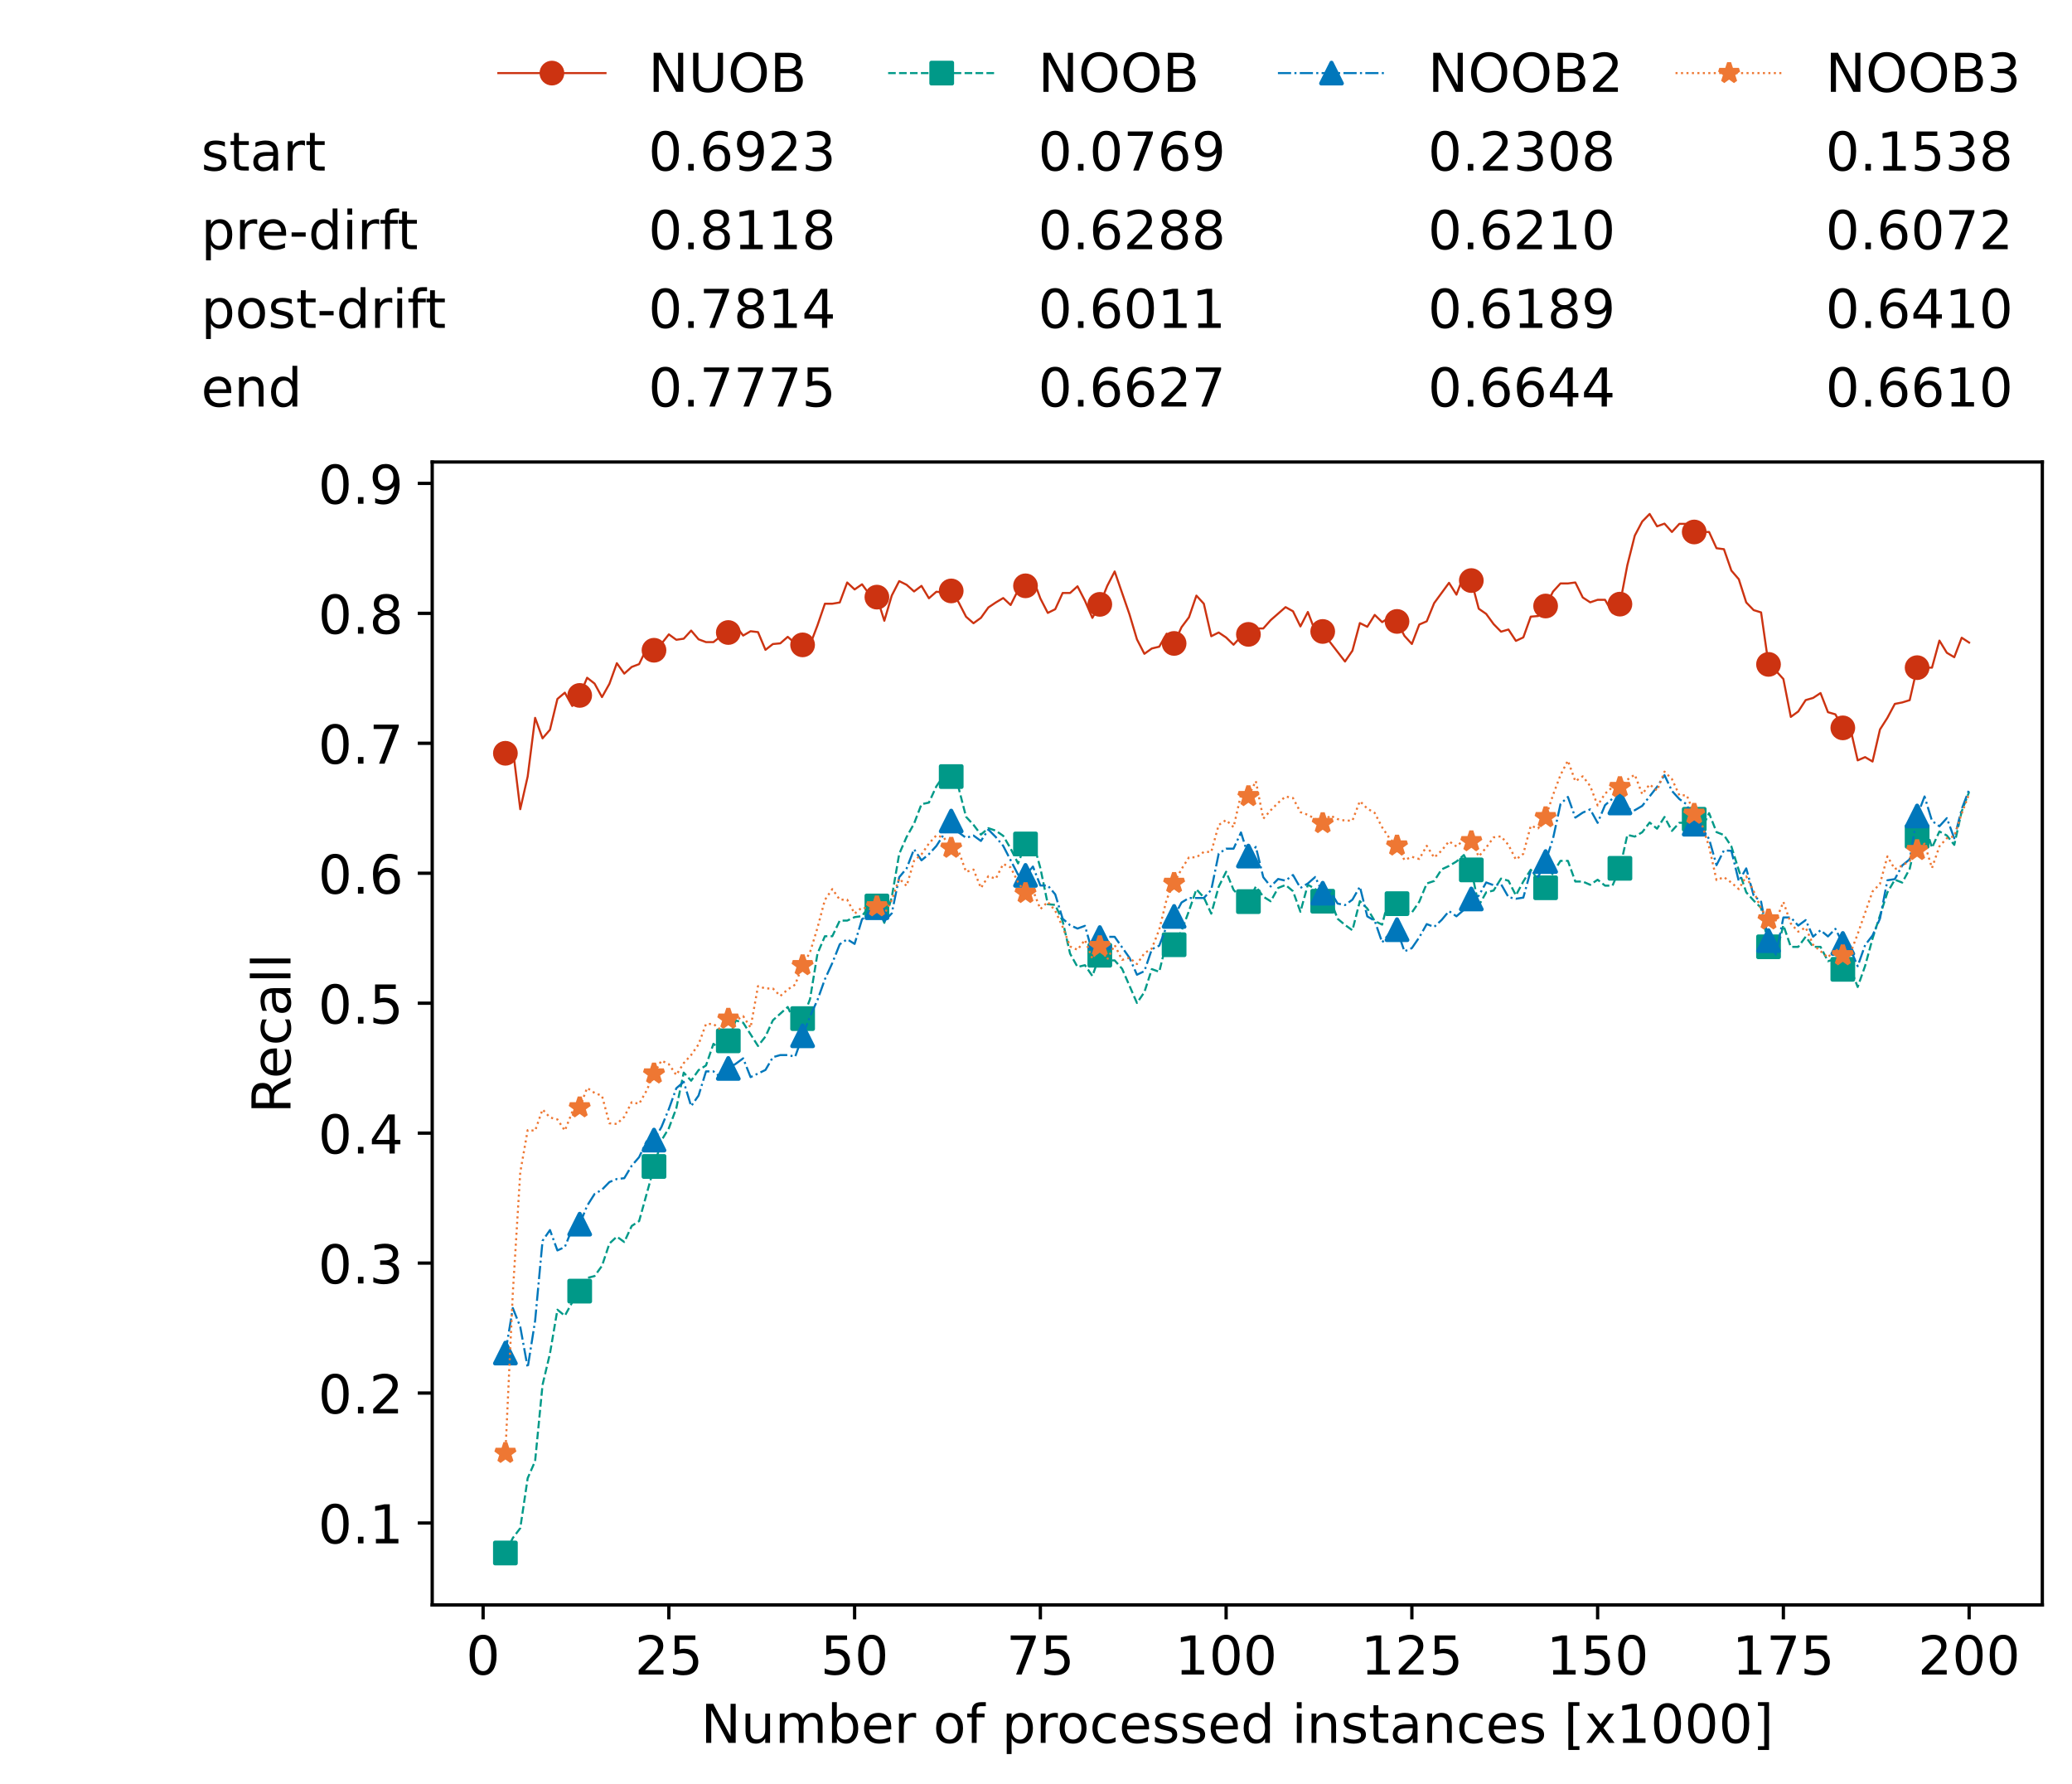 <?xml version="1.0" encoding="utf-8" standalone="no"?>
<!DOCTYPE svg PUBLIC "-//W3C//DTD SVG 1.1//EN"
  "http://www.w3.org/Graphics/SVG/1.1/DTD/svg11.dtd">
<!-- Created with matplotlib (https://matplotlib.org/) -->
<svg height="432.615pt" version="1.1" viewBox="0 0 502.65 432.615" width="502.65pt" xmlns="http://www.w3.org/2000/svg" xmlns:xlink="http://www.w3.org/1999/xlink">
 <defs>
  <style type="text/css">*{stroke-linecap:butt;stroke-linejoin:round;}</style>
 </defs>
 <g id="figure_1">
  <g id="patch_1">
   <path d="M 0 432.615 
L 502.65 432.615 
L 502.65 0 
L 0 0 
z
" style="fill:#ffffff;"/>
  </g>
  <g id="axes_1">
   <g id="patch_2">
    <path d="M 104.85 389.252 
L 495.45 389.252 
L 495.45 112.052 
L 104.85 112.052 
z
" style="fill:#ffffff;"/>
   </g>
   <g id="matplotlib.axis_1">
    <g id="xtick_1">
     <g id="line2d_1">
      <defs>
       <path d="M 0 0 
L 0 3.5 
" id="ma0ab28a90a" style="stroke:#000000;stroke-width:0.8;"/>
      </defs>
      <g>
       <use style="stroke:#000000;stroke-width:0.8;" x="117.197" xlink:href="#ma0ab28a90a" y="389.252"/>
      </g>
     </g>
     <g id="text_1">
      <!-- 0 -->
      <g transform="translate(113.061 406.13)scale(0.13 -0.13)">
       <defs>
        <path d="M 31.781 66.406 
Q 24.172 66.406 20.328 58.906 
Q 16.5 51.422 16.5 36.375 
Q 16.5 21.391 20.328 13.891 
Q 24.172 6.391 31.781 6.391 
Q 39.453 6.391 43.281 13.891 
Q 47.125 21.391 47.125 36.375 
Q 47.125 51.422 43.281 58.906 
Q 39.453 66.406 31.781 66.406 
z
M 31.781 74.219 
Q 44.047 74.219 50.516 64.516 
Q 56.984 54.828 56.984 36.375 
Q 56.984 17.969 50.516 8.266 
Q 44.047 -1.422 31.781 -1.422 
Q 19.531 -1.422 13.062 8.266 
Q 6.594 17.969 6.594 36.375 
Q 6.594 54.828 13.062 64.516 
Q 19.531 74.219 31.781 74.219 
z
" id="DejaVuSans-48"/>
       </defs>
       <use xlink:href="#DejaVuSans-48"/>
      </g>
     </g>
    </g>
    <g id="xtick_2">
     <g id="line2d_2">
      <g>
       <use style="stroke:#000000;stroke-width:0.8;" x="162.259" xlink:href="#ma0ab28a90a" y="389.252"/>
      </g>
     </g>
     <g id="text_2">
      <!-- 25 -->
      <g transform="translate(153.988 406.13)scale(0.13 -0.13)">
       <defs>
        <path d="M 19.188 8.297 
L 53.609 8.297 
L 53.609 0 
L 7.328 0 
L 7.328 8.297 
Q 12.938 14.109 22.625 23.891 
Q 32.328 33.688 34.812 36.531 
Q 39.547 41.844 41.422 45.531 
Q 43.312 49.219 43.312 52.781 
Q 43.312 58.594 39.234 62.25 
Q 35.156 65.922 28.609 65.922 
Q 23.969 65.922 18.812 64.312 
Q 13.672 62.703 7.812 59.422 
L 7.812 69.391 
Q 13.766 71.781 18.938 73 
Q 24.125 74.219 28.422 74.219 
Q 39.75 74.219 46.484 68.547 
Q 53.219 62.891 53.219 53.422 
Q 53.219 48.922 51.531 44.891 
Q 49.859 40.875 45.406 35.406 
Q 44.188 33.984 37.641 27.219 
Q 31.109 20.453 19.188 8.297 
z
" id="DejaVuSans-50"/>
        <path d="M 10.797 72.906 
L 49.516 72.906 
L 49.516 64.594 
L 19.828 64.594 
L 19.828 46.734 
Q 21.969 47.469 24.109 47.828 
Q 26.266 48.188 28.422 48.188 
Q 40.625 48.188 47.75 41.5 
Q 54.891 34.812 54.891 23.391 
Q 54.891 11.625 47.562 5.094 
Q 40.234 -1.422 26.906 -1.422 
Q 22.312 -1.422 17.547 -0.641 
Q 12.797 0.141 7.719 1.703 
L 7.719 11.625 
Q 12.109 9.234 16.797 8.062 
Q 21.484 6.891 26.703 6.891 
Q 35.156 6.891 40.078 11.328 
Q 45.016 15.766 45.016 23.391 
Q 45.016 31 40.078 35.438 
Q 35.156 39.891 26.703 39.891 
Q 22.75 39.891 18.812 39.016 
Q 14.891 38.141 10.797 36.281 
z
" id="DejaVuSans-53"/>
       </defs>
       <use xlink:href="#DejaVuSans-50"/>
       <use x="63.623" xlink:href="#DejaVuSans-53"/>
      </g>
     </g>
    </g>
    <g id="xtick_3">
     <g id="line2d_3">
      <g>
       <use style="stroke:#000000;stroke-width:0.8;" x="207.322" xlink:href="#ma0ab28a90a" y="389.252"/>
      </g>
     </g>
     <g id="text_3">
      <!-- 50 -->
      <g transform="translate(199.05 406.13)scale(0.13 -0.13)">
       <use xlink:href="#DejaVuSans-53"/>
       <use x="63.623" xlink:href="#DejaVuSans-48"/>
      </g>
     </g>
    </g>
    <g id="xtick_4">
     <g id="line2d_4">
      <g>
       <use style="stroke:#000000;stroke-width:0.8;" x="252.384" xlink:href="#ma0ab28a90a" y="389.252"/>
      </g>
     </g>
     <g id="text_4">
      <!-- 75 -->
      <g transform="translate(244.113 406.13)scale(0.13 -0.13)">
       <defs>
        <path d="M 8.203 72.906 
L 55.078 72.906 
L 55.078 68.703 
L 28.609 0 
L 18.312 0 
L 43.219 64.594 
L 8.203 64.594 
z
" id="DejaVuSans-55"/>
       </defs>
       <use xlink:href="#DejaVuSans-55"/>
       <use x="63.623" xlink:href="#DejaVuSans-53"/>
      </g>
     </g>
    </g>
    <g id="xtick_5">
     <g id="line2d_5">
      <g>
       <use style="stroke:#000000;stroke-width:0.8;" x="297.446" xlink:href="#ma0ab28a90a" y="389.252"/>
      </g>
     </g>
     <g id="text_5">
      <!-- 100 -->
      <g transform="translate(285.039 406.13)scale(0.13 -0.13)">
       <defs>
        <path d="M 12.406 8.297 
L 28.516 8.297 
L 28.516 63.922 
L 10.984 60.406 
L 10.984 69.391 
L 28.422 72.906 
L 38.281 72.906 
L 38.281 8.297 
L 54.391 8.297 
L 54.391 0 
L 12.406 0 
z
" id="DejaVuSans-49"/>
       </defs>
       <use xlink:href="#DejaVuSans-49"/>
       <use x="63.623" xlink:href="#DejaVuSans-48"/>
       <use x="127.246" xlink:href="#DejaVuSans-48"/>
      </g>
     </g>
    </g>
    <g id="xtick_6">
     <g id="line2d_6">
      <g>
       <use style="stroke:#000000;stroke-width:0.8;" x="342.509" xlink:href="#ma0ab28a90a" y="389.252"/>
      </g>
     </g>
     <g id="text_6">
      <!-- 125 -->
      <g transform="translate(330.102 406.13)scale(0.13 -0.13)">
       <use xlink:href="#DejaVuSans-49"/>
       <use x="63.623" xlink:href="#DejaVuSans-50"/>
       <use x="127.246" xlink:href="#DejaVuSans-53"/>
      </g>
     </g>
    </g>
    <g id="xtick_7">
     <g id="line2d_7">
      <g>
       <use style="stroke:#000000;stroke-width:0.8;" x="387.571" xlink:href="#ma0ab28a90a" y="389.252"/>
      </g>
     </g>
     <g id="text_7">
      <!-- 150 -->
      <g transform="translate(375.164 406.13)scale(0.13 -0.13)">
       <use xlink:href="#DejaVuSans-49"/>
       <use x="63.623" xlink:href="#DejaVuSans-53"/>
       <use x="127.246" xlink:href="#DejaVuSans-48"/>
      </g>
     </g>
    </g>
    <g id="xtick_8">
     <g id="line2d_8">
      <g>
       <use style="stroke:#000000;stroke-width:0.8;" x="432.633" xlink:href="#ma0ab28a90a" y="389.252"/>
      </g>
     </g>
     <g id="text_8">
      <!-- 175 -->
      <g transform="translate(420.226 406.13)scale(0.13 -0.13)">
       <use xlink:href="#DejaVuSans-49"/>
       <use x="63.623" xlink:href="#DejaVuSans-55"/>
       <use x="127.246" xlink:href="#DejaVuSans-53"/>
      </g>
     </g>
    </g>
    <g id="xtick_9">
     <g id="line2d_9">
      <g>
       <use style="stroke:#000000;stroke-width:0.8;" x="477.695" xlink:href="#ma0ab28a90a" y="389.252"/>
      </g>
     </g>
     <g id="text_9">
      <!-- 200 -->
      <g transform="translate(465.289 406.13)scale(0.13 -0.13)">
       <use xlink:href="#DejaVuSans-50"/>
       <use x="63.623" xlink:href="#DejaVuSans-48"/>
       <use x="127.246" xlink:href="#DejaVuSans-48"/>
      </g>
     </g>
    </g>
    <g id="text_10">
     <!-- Number of processed instances [x1000] -->
     <g transform="translate(170.025 422.711)scale(0.13 -0.13)">
      <defs>
       <path d="M 9.812 72.906 
L 23.094 72.906 
L 55.422 11.922 
L 55.422 72.906 
L 64.984 72.906 
L 64.984 0 
L 51.703 0 
L 19.391 60.984 
L 19.391 0 
L 9.812 0 
z
" id="DejaVuSans-78"/>
       <path d="M 8.5 21.578 
L 8.5 54.688 
L 17.484 54.688 
L 17.484 21.922 
Q 17.484 14.156 20.5 10.266 
Q 23.531 6.391 29.594 6.391 
Q 36.859 6.391 41.078 11.031 
Q 45.312 15.672 45.312 23.688 
L 45.312 54.688 
L 54.297 54.688 
L 54.297 0 
L 45.312 0 
L 45.312 8.406 
Q 42.047 3.422 37.719 1 
Q 33.406 -1.422 27.688 -1.422 
Q 18.266 -1.422 13.375 4.438 
Q 8.5 10.297 8.5 21.578 
z
M 31.109 56 
z
" id="DejaVuSans-117"/>
       <path d="M 52 44.188 
Q 55.375 50.25 60.062 53.125 
Q 64.75 56 71.094 56 
Q 79.641 56 84.281 50.016 
Q 88.922 44.047 88.922 33.016 
L 88.922 0 
L 79.891 0 
L 79.891 32.719 
Q 79.891 40.578 77.094 44.375 
Q 74.312 48.188 68.609 48.188 
Q 61.625 48.188 57.562 43.547 
Q 53.516 38.922 53.516 30.906 
L 53.516 0 
L 44.484 0 
L 44.484 32.719 
Q 44.484 40.625 41.703 44.406 
Q 38.922 48.188 33.109 48.188 
Q 26.219 48.188 22.156 43.531 
Q 18.109 38.875 18.109 30.906 
L 18.109 0 
L 9.078 0 
L 9.078 54.688 
L 18.109 54.688 
L 18.109 46.188 
Q 21.188 51.219 25.484 53.609 
Q 29.781 56 35.688 56 
Q 41.656 56 45.828 52.969 
Q 50 49.953 52 44.188 
z
" id="DejaVuSans-109"/>
       <path d="M 48.688 27.297 
Q 48.688 37.203 44.609 42.844 
Q 40.531 48.484 33.406 48.484 
Q 26.266 48.484 22.188 42.844 
Q 18.109 37.203 18.109 27.297 
Q 18.109 17.391 22.188 11.75 
Q 26.266 6.109 33.406 6.109 
Q 40.531 6.109 44.609 11.75 
Q 48.688 17.391 48.688 27.297 
z
M 18.109 46.391 
Q 20.953 51.266 25.266 53.625 
Q 29.594 56 35.594 56 
Q 45.562 56 51.781 48.094 
Q 58.016 40.188 58.016 27.297 
Q 58.016 14.406 51.781 6.484 
Q 45.562 -1.422 35.594 -1.422 
Q 29.594 -1.422 25.266 0.953 
Q 20.953 3.328 18.109 8.203 
L 18.109 0 
L 9.078 0 
L 9.078 75.984 
L 18.109 75.984 
z
" id="DejaVuSans-98"/>
       <path d="M 56.203 29.594 
L 56.203 25.203 
L 14.891 25.203 
Q 15.484 15.922 20.484 11.062 
Q 25.484 6.203 34.422 6.203 
Q 39.594 6.203 44.453 7.469 
Q 49.312 8.734 54.109 11.281 
L 54.109 2.781 
Q 49.266 0.734 44.188 -0.344 
Q 39.109 -1.422 33.891 -1.422 
Q 20.797 -1.422 13.156 6.188 
Q 5.516 13.812 5.516 26.812 
Q 5.516 40.234 12.766 48.109 
Q 20.016 56 32.328 56 
Q 43.359 56 49.781 48.891 
Q 56.203 41.797 56.203 29.594 
z
M 47.219 32.234 
Q 47.125 39.594 43.094 43.984 
Q 39.062 48.391 32.422 48.391 
Q 24.906 48.391 20.391 44.141 
Q 15.875 39.891 15.188 32.172 
z
" id="DejaVuSans-101"/>
       <path d="M 41.109 46.297 
Q 39.594 47.172 37.812 47.578 
Q 36.031 48 33.891 48 
Q 26.266 48 22.188 43.047 
Q 18.109 38.094 18.109 28.812 
L 18.109 0 
L 9.078 0 
L 9.078 54.688 
L 18.109 54.688 
L 18.109 46.188 
Q 20.953 51.172 25.484 53.578 
Q 30.031 56 36.531 56 
Q 37.453 56 38.578 55.875 
Q 39.703 55.766 41.062 55.516 
z
" id="DejaVuSans-114"/>
       <path id="DejaVuSans-32"/>
       <path d="M 30.609 48.391 
Q 23.391 48.391 19.188 42.75 
Q 14.984 37.109 14.984 27.297 
Q 14.984 17.484 19.156 11.844 
Q 23.344 6.203 30.609 6.203 
Q 37.797 6.203 41.984 11.859 
Q 46.188 17.531 46.188 27.297 
Q 46.188 37.016 41.984 42.703 
Q 37.797 48.391 30.609 48.391 
z
M 30.609 56 
Q 42.328 56 49.016 48.375 
Q 55.719 40.766 55.719 27.297 
Q 55.719 13.875 49.016 6.219 
Q 42.328 -1.422 30.609 -1.422 
Q 18.844 -1.422 12.172 6.219 
Q 5.516 13.875 5.516 27.297 
Q 5.516 40.766 12.172 48.375 
Q 18.844 56 30.609 56 
z
" id="DejaVuSans-111"/>
       <path d="M 37.109 75.984 
L 37.109 68.5 
L 28.516 68.5 
Q 23.688 68.5 21.797 66.547 
Q 19.922 64.594 19.922 59.516 
L 19.922 54.688 
L 34.719 54.688 
L 34.719 47.703 
L 19.922 47.703 
L 19.922 0 
L 10.891 0 
L 10.891 47.703 
L 2.297 47.703 
L 2.297 54.688 
L 10.891 54.688 
L 10.891 58.5 
Q 10.891 67.625 15.141 71.797 
Q 19.391 75.984 28.609 75.984 
z
" id="DejaVuSans-102"/>
       <path d="M 18.109 8.203 
L 18.109 -20.797 
L 9.078 -20.797 
L 9.078 54.688 
L 18.109 54.688 
L 18.109 46.391 
Q 20.953 51.266 25.266 53.625 
Q 29.594 56 35.594 56 
Q 45.562 56 51.781 48.094 
Q 58.016 40.188 58.016 27.297 
Q 58.016 14.406 51.781 6.484 
Q 45.562 -1.422 35.594 -1.422 
Q 29.594 -1.422 25.266 0.953 
Q 20.953 3.328 18.109 8.203 
z
M 48.688 27.297 
Q 48.688 37.203 44.609 42.844 
Q 40.531 48.484 33.406 48.484 
Q 26.266 48.484 22.188 42.844 
Q 18.109 37.203 18.109 27.297 
Q 18.109 17.391 22.188 11.75 
Q 26.266 6.109 33.406 6.109 
Q 40.531 6.109 44.609 11.75 
Q 48.688 17.391 48.688 27.297 
z
" id="DejaVuSans-112"/>
       <path d="M 48.781 52.594 
L 48.781 44.188 
Q 44.969 46.297 41.141 47.344 
Q 37.312 48.391 33.406 48.391 
Q 24.656 48.391 19.812 42.844 
Q 14.984 37.312 14.984 27.297 
Q 14.984 17.281 19.812 11.734 
Q 24.656 6.203 33.406 6.203 
Q 37.312 6.203 41.141 7.25 
Q 44.969 8.297 48.781 10.406 
L 48.781 2.094 
Q 45.016 0.344 40.984 -0.531 
Q 36.969 -1.422 32.422 -1.422 
Q 20.062 -1.422 12.781 6.344 
Q 5.516 14.109 5.516 27.297 
Q 5.516 40.672 12.859 48.328 
Q 20.219 56 33.016 56 
Q 37.156 56 41.109 55.141 
Q 45.062 54.297 48.781 52.594 
z
" id="DejaVuSans-99"/>
       <path d="M 44.281 53.078 
L 44.281 44.578 
Q 40.484 46.531 36.375 47.5 
Q 32.281 48.484 27.875 48.484 
Q 21.188 48.484 17.844 46.438 
Q 14.5 44.391 14.5 40.281 
Q 14.5 37.156 16.891 35.375 
Q 19.281 33.594 26.516 31.984 
L 29.594 31.297 
Q 39.156 29.25 43.188 25.516 
Q 47.219 21.781 47.219 15.094 
Q 47.219 7.469 41.188 3.016 
Q 35.156 -1.422 24.609 -1.422 
Q 20.219 -1.422 15.453 -0.562 
Q 10.688 0.297 5.422 2 
L 5.422 11.281 
Q 10.406 8.688 15.234 7.391 
Q 20.062 6.109 24.812 6.109 
Q 31.156 6.109 34.562 8.281 
Q 37.984 10.453 37.984 14.406 
Q 37.984 18.062 35.516 20.016 
Q 33.062 21.969 24.703 23.781 
L 21.578 24.516 
Q 13.234 26.266 9.516 29.906 
Q 5.812 33.547 5.812 39.891 
Q 5.812 47.609 11.281 51.797 
Q 16.75 56 26.812 56 
Q 31.781 56 36.172 55.266 
Q 40.578 54.547 44.281 53.078 
z
" id="DejaVuSans-115"/>
       <path d="M 45.406 46.391 
L 45.406 75.984 
L 54.391 75.984 
L 54.391 0 
L 45.406 0 
L 45.406 8.203 
Q 42.578 3.328 38.25 0.953 
Q 33.938 -1.422 27.875 -1.422 
Q 17.969 -1.422 11.734 6.484 
Q 5.516 14.406 5.516 27.297 
Q 5.516 40.188 11.734 48.094 
Q 17.969 56 27.875 56 
Q 33.938 56 38.25 53.625 
Q 42.578 51.266 45.406 46.391 
z
M 14.797 27.297 
Q 14.797 17.391 18.875 11.75 
Q 22.953 6.109 30.078 6.109 
Q 37.203 6.109 41.297 11.75 
Q 45.406 17.391 45.406 27.297 
Q 45.406 37.203 41.297 42.844 
Q 37.203 48.484 30.078 48.484 
Q 22.953 48.484 18.875 42.844 
Q 14.797 37.203 14.797 27.297 
z
" id="DejaVuSans-100"/>
       <path d="M 9.422 54.688 
L 18.406 54.688 
L 18.406 0 
L 9.422 0 
z
M 9.422 75.984 
L 18.406 75.984 
L 18.406 64.594 
L 9.422 64.594 
z
" id="DejaVuSans-105"/>
       <path d="M 54.891 33.016 
L 54.891 0 
L 45.906 0 
L 45.906 32.719 
Q 45.906 40.484 42.875 44.328 
Q 39.844 48.188 33.797 48.188 
Q 26.516 48.188 22.312 43.547 
Q 18.109 38.922 18.109 30.906 
L 18.109 0 
L 9.078 0 
L 9.078 54.688 
L 18.109 54.688 
L 18.109 46.188 
Q 21.344 51.125 25.703 53.562 
Q 30.078 56 35.797 56 
Q 45.219 56 50.047 50.172 
Q 54.891 44.344 54.891 33.016 
z
" id="DejaVuSans-110"/>
       <path d="M 18.312 70.219 
L 18.312 54.688 
L 36.812 54.688 
L 36.812 47.703 
L 18.312 47.703 
L 18.312 18.016 
Q 18.312 11.328 20.141 9.422 
Q 21.969 7.516 27.594 7.516 
L 36.812 7.516 
L 36.812 0 
L 27.594 0 
Q 17.188 0 13.234 3.875 
Q 9.281 7.766 9.281 18.016 
L 9.281 47.703 
L 2.688 47.703 
L 2.688 54.688 
L 9.281 54.688 
L 9.281 70.219 
z
" id="DejaVuSans-116"/>
       <path d="M 34.281 27.484 
Q 23.391 27.484 19.188 25 
Q 14.984 22.516 14.984 16.5 
Q 14.984 11.719 18.141 8.906 
Q 21.297 6.109 26.703 6.109 
Q 34.188 6.109 38.703 11.406 
Q 43.219 16.703 43.219 25.484 
L 43.219 27.484 
z
M 52.203 31.203 
L 52.203 0 
L 43.219 0 
L 43.219 8.297 
Q 40.141 3.328 35.547 0.953 
Q 30.953 -1.422 24.312 -1.422 
Q 15.922 -1.422 10.953 3.297 
Q 6 8.016 6 15.922 
Q 6 25.141 12.172 29.828 
Q 18.359 34.516 30.609 34.516 
L 43.219 34.516 
L 43.219 35.406 
Q 43.219 41.609 39.141 45 
Q 35.062 48.391 27.688 48.391 
Q 23 48.391 18.547 47.266 
Q 14.109 46.141 10.016 43.891 
L 10.016 52.203 
Q 14.938 54.109 19.578 55.047 
Q 24.219 56 28.609 56 
Q 40.484 56 46.344 49.844 
Q 52.203 43.703 52.203 31.203 
z
" id="DejaVuSans-97"/>
       <path d="M 8.594 75.984 
L 29.297 75.984 
L 29.297 69 
L 17.578 69 
L 17.578 -6.203 
L 29.297 -6.203 
L 29.297 -13.188 
L 8.594 -13.188 
z
" id="DejaVuSans-91"/>
       <path d="M 54.891 54.688 
L 35.109 28.078 
L 55.906 0 
L 45.312 0 
L 29.391 21.484 
L 13.484 0 
L 2.875 0 
L 24.125 28.609 
L 4.688 54.688 
L 15.281 54.688 
L 29.781 35.203 
L 44.281 54.688 
z
" id="DejaVuSans-120"/>
       <path d="M 30.422 75.984 
L 30.422 -13.188 
L 9.719 -13.188 
L 9.719 -6.203 
L 21.391 -6.203 
L 21.391 69 
L 9.719 69 
L 9.719 75.984 
z
" id="DejaVuSans-93"/>
      </defs>
      <use xlink:href="#DejaVuSans-78"/>
      <use x="74.805" xlink:href="#DejaVuSans-117"/>
      <use x="138.184" xlink:href="#DejaVuSans-109"/>
      <use x="235.596" xlink:href="#DejaVuSans-98"/>
      <use x="299.072" xlink:href="#DejaVuSans-101"/>
      <use x="360.596" xlink:href="#DejaVuSans-114"/>
      <use x="401.709" xlink:href="#DejaVuSans-32"/>
      <use x="433.496" xlink:href="#DejaVuSans-111"/>
      <use x="494.678" xlink:href="#DejaVuSans-102"/>
      <use x="529.883" xlink:href="#DejaVuSans-32"/>
      <use x="561.67" xlink:href="#DejaVuSans-112"/>
      <use x="625.146" xlink:href="#DejaVuSans-114"/>
      <use x="664.01" xlink:href="#DejaVuSans-111"/>
      <use x="725.191" xlink:href="#DejaVuSans-99"/>
      <use x="780.172" xlink:href="#DejaVuSans-101"/>
      <use x="841.695" xlink:href="#DejaVuSans-115"/>
      <use x="893.795" xlink:href="#DejaVuSans-115"/>
      <use x="945.895" xlink:href="#DejaVuSans-101"/>
      <use x="1007.418" xlink:href="#DejaVuSans-100"/>
      <use x="1070.895" xlink:href="#DejaVuSans-32"/>
      <use x="1102.682" xlink:href="#DejaVuSans-105"/>
      <use x="1130.465" xlink:href="#DejaVuSans-110"/>
      <use x="1193.844" xlink:href="#DejaVuSans-115"/>
      <use x="1245.943" xlink:href="#DejaVuSans-116"/>
      <use x="1285.152" xlink:href="#DejaVuSans-97"/>
      <use x="1346.432" xlink:href="#DejaVuSans-110"/>
      <use x="1409.811" xlink:href="#DejaVuSans-99"/>
      <use x="1464.791" xlink:href="#DejaVuSans-101"/>
      <use x="1526.314" xlink:href="#DejaVuSans-115"/>
      <use x="1578.414" xlink:href="#DejaVuSans-32"/>
      <use x="1610.201" xlink:href="#DejaVuSans-91"/>
      <use x="1649.215" xlink:href="#DejaVuSans-120"/>
      <use x="1708.395" xlink:href="#DejaVuSans-49"/>
      <use x="1772.018" xlink:href="#DejaVuSans-48"/>
      <use x="1835.641" xlink:href="#DejaVuSans-48"/>
      <use x="1899.264" xlink:href="#DejaVuSans-48"/>
      <use x="1962.887" xlink:href="#DejaVuSans-93"/>
     </g>
    </g>
   </g>
   <g id="matplotlib.axis_2">
    <g id="ytick_1">
     <g id="line2d_10">
      <defs>
       <path d="M 0 0 
L -3.5 0 
" id="mcb6cd07b9a" style="stroke:#000000;stroke-width:0.8;"/>
      </defs>
      <g>
       <use style="stroke:#000000;stroke-width:0.8;" x="104.85" xlink:href="#mcb6cd07b9a" y="369.379"/>
      </g>
     </g>
     <g id="text_11">
      <!-- 0.1 -->
      <g transform="translate(77.176 374.318)scale(0.13 -0.13)">
       <defs>
        <path d="M 10.688 12.406 
L 21 12.406 
L 21 0 
L 10.688 0 
z
" id="DejaVuSans-46"/>
       </defs>
       <use xlink:href="#DejaVuSans-48"/>
       <use x="63.623" xlink:href="#DejaVuSans-46"/>
       <use x="95.41" xlink:href="#DejaVuSans-49"/>
      </g>
     </g>
    </g>
    <g id="ytick_2">
     <g id="line2d_11">
      <g>
       <use style="stroke:#000000;stroke-width:0.8;" x="104.85" xlink:href="#mcb6cd07b9a" y="337.861"/>
      </g>
     </g>
     <g id="text_12">
      <!-- 0.2 -->
      <g transform="translate(77.176 342.8)scale(0.13 -0.13)">
       <use xlink:href="#DejaVuSans-48"/>
       <use x="63.623" xlink:href="#DejaVuSans-46"/>
       <use x="95.41" xlink:href="#DejaVuSans-50"/>
      </g>
     </g>
    </g>
    <g id="ytick_3">
     <g id="line2d_12">
      <g>
       <use style="stroke:#000000;stroke-width:0.8;" x="104.85" xlink:href="#mcb6cd07b9a" y="306.343"/>
      </g>
     </g>
     <g id="text_13">
      <!-- 0.3 -->
      <g transform="translate(77.176 311.282)scale(0.13 -0.13)">
       <defs>
        <path d="M 40.578 39.312 
Q 47.656 37.797 51.625 33 
Q 55.609 28.219 55.609 21.188 
Q 55.609 10.406 48.188 4.484 
Q 40.766 -1.422 27.094 -1.422 
Q 22.516 -1.422 17.656 -0.516 
Q 12.797 0.391 7.625 2.203 
L 7.625 11.719 
Q 11.719 9.328 16.594 8.109 
Q 21.484 6.891 26.812 6.891 
Q 36.078 6.891 40.938 10.547 
Q 45.797 14.203 45.797 21.188 
Q 45.797 27.641 41.281 31.266 
Q 36.766 34.906 28.719 34.906 
L 20.219 34.906 
L 20.219 43.016 
L 29.109 43.016 
Q 36.375 43.016 40.234 45.922 
Q 44.094 48.828 44.094 54.297 
Q 44.094 59.906 40.109 62.906 
Q 36.141 65.922 28.719 65.922 
Q 24.656 65.922 20.016 65.031 
Q 15.375 64.156 9.812 62.312 
L 9.812 71.094 
Q 15.438 72.656 20.344 73.438 
Q 25.25 74.219 29.594 74.219 
Q 40.828 74.219 47.359 69.109 
Q 53.906 64.016 53.906 55.328 
Q 53.906 49.266 50.438 45.094 
Q 46.969 40.922 40.578 39.312 
z
" id="DejaVuSans-51"/>
       </defs>
       <use xlink:href="#DejaVuSans-48"/>
       <use x="63.623" xlink:href="#DejaVuSans-46"/>
       <use x="95.41" xlink:href="#DejaVuSans-51"/>
      </g>
     </g>
    </g>
    <g id="ytick_4">
     <g id="line2d_13">
      <g>
       <use style="stroke:#000000;stroke-width:0.8;" x="104.85" xlink:href="#mcb6cd07b9a" y="274.826"/>
      </g>
     </g>
     <g id="text_14">
      <!-- 0.4 -->
      <g transform="translate(77.176 279.765)scale(0.13 -0.13)">
       <defs>
        <path d="M 37.797 64.312 
L 12.891 25.391 
L 37.797 25.391 
z
M 35.203 72.906 
L 47.609 72.906 
L 47.609 25.391 
L 58.016 25.391 
L 58.016 17.188 
L 47.609 17.188 
L 47.609 0 
L 37.797 0 
L 37.797 17.188 
L 4.891 17.188 
L 4.891 26.703 
z
" id="DejaVuSans-52"/>
       </defs>
       <use xlink:href="#DejaVuSans-48"/>
       <use x="63.623" xlink:href="#DejaVuSans-46"/>
       <use x="95.41" xlink:href="#DejaVuSans-52"/>
      </g>
     </g>
    </g>
    <g id="ytick_5">
     <g id="line2d_14">
      <g>
       <use style="stroke:#000000;stroke-width:0.8;" x="104.85" xlink:href="#mcb6cd07b9a" y="243.308"/>
      </g>
     </g>
     <g id="text_15">
      <!-- 0.5 -->
      <g transform="translate(77.176 248.247)scale(0.13 -0.13)">
       <use xlink:href="#DejaVuSans-48"/>
       <use x="63.623" xlink:href="#DejaVuSans-46"/>
       <use x="95.41" xlink:href="#DejaVuSans-53"/>
      </g>
     </g>
    </g>
    <g id="ytick_6">
     <g id="line2d_15">
      <g>
       <use style="stroke:#000000;stroke-width:0.8;" x="104.85" xlink:href="#mcb6cd07b9a" y="211.791"/>
      </g>
     </g>
     <g id="text_16">
      <!-- 0.6 -->
      <g transform="translate(77.176 216.73)scale(0.13 -0.13)">
       <defs>
        <path d="M 33.016 40.375 
Q 26.375 40.375 22.484 35.828 
Q 18.609 31.297 18.609 23.391 
Q 18.609 15.531 22.484 10.953 
Q 26.375 6.391 33.016 6.391 
Q 39.656 6.391 43.531 10.953 
Q 47.406 15.531 47.406 23.391 
Q 47.406 31.297 43.531 35.828 
Q 39.656 40.375 33.016 40.375 
z
M 52.594 71.297 
L 52.594 62.312 
Q 48.875 64.062 45.094 64.984 
Q 41.312 65.922 37.594 65.922 
Q 27.828 65.922 22.672 59.328 
Q 17.531 52.734 16.797 39.406 
Q 19.672 43.656 24.016 45.922 
Q 28.375 48.188 33.594 48.188 
Q 44.578 48.188 50.953 41.516 
Q 57.328 34.859 57.328 23.391 
Q 57.328 12.156 50.688 5.359 
Q 44.047 -1.422 33.016 -1.422 
Q 20.359 -1.422 13.672 8.266 
Q 6.984 17.969 6.984 36.375 
Q 6.984 53.656 15.188 63.938 
Q 23.391 74.219 37.203 74.219 
Q 40.922 74.219 44.703 73.484 
Q 48.484 72.75 52.594 71.297 
z
" id="DejaVuSans-54"/>
       </defs>
       <use xlink:href="#DejaVuSans-48"/>
       <use x="63.623" xlink:href="#DejaVuSans-46"/>
       <use x="95.41" xlink:href="#DejaVuSans-54"/>
      </g>
     </g>
    </g>
    <g id="ytick_7">
     <g id="line2d_16">
      <g>
       <use style="stroke:#000000;stroke-width:0.8;" x="104.85" xlink:href="#mcb6cd07b9a" y="180.273"/>
      </g>
     </g>
     <g id="text_17">
      <!-- 0.7 -->
      <g transform="translate(77.176 185.212)scale(0.13 -0.13)">
       <use xlink:href="#DejaVuSans-48"/>
       <use x="63.623" xlink:href="#DejaVuSans-46"/>
       <use x="95.41" xlink:href="#DejaVuSans-55"/>
      </g>
     </g>
    </g>
    <g id="ytick_8">
     <g id="line2d_17">
      <g>
       <use style="stroke:#000000;stroke-width:0.8;" x="104.85" xlink:href="#mcb6cd07b9a" y="148.755"/>
      </g>
     </g>
     <g id="text_18">
      <!-- 0.8 -->
      <g transform="translate(77.176 153.694)scale(0.13 -0.13)">
       <defs>
        <path d="M 31.781 34.625 
Q 24.75 34.625 20.719 30.859 
Q 16.703 27.094 16.703 20.516 
Q 16.703 13.922 20.719 10.156 
Q 24.75 6.391 31.781 6.391 
Q 38.812 6.391 42.859 10.172 
Q 46.922 13.969 46.922 20.516 
Q 46.922 27.094 42.891 30.859 
Q 38.875 34.625 31.781 34.625 
z
M 21.922 38.812 
Q 15.578 40.375 12.031 44.719 
Q 8.5 49.078 8.5 55.328 
Q 8.5 64.062 14.719 69.141 
Q 20.953 74.219 31.781 74.219 
Q 42.672 74.219 48.875 69.141 
Q 55.078 64.062 55.078 55.328 
Q 55.078 49.078 51.531 44.719 
Q 48 40.375 41.703 38.812 
Q 48.828 37.156 52.797 32.312 
Q 56.781 27.484 56.781 20.516 
Q 56.781 9.906 50.312 4.234 
Q 43.844 -1.422 31.781 -1.422 
Q 19.734 -1.422 13.25 4.234 
Q 6.781 9.906 6.781 20.516 
Q 6.781 27.484 10.781 32.312 
Q 14.797 37.156 21.922 38.812 
z
M 18.312 54.391 
Q 18.312 48.734 21.844 45.562 
Q 25.391 42.391 31.781 42.391 
Q 38.141 42.391 41.719 45.562 
Q 45.312 48.734 45.312 54.391 
Q 45.312 60.062 41.719 63.234 
Q 38.141 66.406 31.781 66.406 
Q 25.391 66.406 21.844 63.234 
Q 18.312 60.062 18.312 54.391 
z
" id="DejaVuSans-56"/>
       </defs>
       <use xlink:href="#DejaVuSans-48"/>
       <use x="63.623" xlink:href="#DejaVuSans-46"/>
       <use x="95.41" xlink:href="#DejaVuSans-56"/>
      </g>
     </g>
    </g>
    <g id="ytick_9">
     <g id="line2d_18">
      <g>
       <use style="stroke:#000000;stroke-width:0.8;" x="104.85" xlink:href="#mcb6cd07b9a" y="117.238"/>
      </g>
     </g>
     <g id="text_19">
      <!-- 0.9 -->
      <g transform="translate(77.176 122.177)scale(0.13 -0.13)">
       <defs>
        <path d="M 10.984 1.516 
L 10.984 10.5 
Q 14.703 8.734 18.5 7.812 
Q 22.312 6.891 25.984 6.891 
Q 35.75 6.891 40.891 13.453 
Q 46.047 20.016 46.781 33.406 
Q 43.953 29.203 39.594 26.953 
Q 35.25 24.703 29.984 24.703 
Q 19.047 24.703 12.672 31.312 
Q 6.297 37.938 6.297 49.422 
Q 6.297 60.641 12.938 67.422 
Q 19.578 74.219 30.609 74.219 
Q 43.266 74.219 49.922 64.516 
Q 56.594 54.828 56.594 36.375 
Q 56.594 19.141 48.406 8.859 
Q 40.234 -1.422 26.422 -1.422 
Q 22.703 -1.422 18.891 -0.688 
Q 15.094 0.047 10.984 1.516 
z
M 30.609 32.422 
Q 37.25 32.422 41.125 36.953 
Q 45.016 41.5 45.016 49.422 
Q 45.016 57.281 41.125 61.844 
Q 37.25 66.406 30.609 66.406 
Q 23.969 66.406 20.094 61.844 
Q 16.219 57.281 16.219 49.422 
Q 16.219 41.5 20.094 36.953 
Q 23.969 32.422 30.609 32.422 
z
" id="DejaVuSans-57"/>
       </defs>
       <use xlink:href="#DejaVuSans-48"/>
       <use x="63.623" xlink:href="#DejaVuSans-46"/>
       <use x="95.41" xlink:href="#DejaVuSans-57"/>
      </g>
     </g>
    </g>
    <g id="text_20">
     <!-- Recall -->
     <g transform="translate(70.472 270.044)rotate(-90)scale(0.13 -0.13)">
      <defs>
       <path d="M 44.391 34.188 
Q 47.562 33.109 50.562 29.594 
Q 53.562 26.078 56.594 19.922 
L 66.609 0 
L 56 0 
L 46.688 18.703 
Q 43.062 26.031 39.672 28.422 
Q 36.281 30.812 30.422 30.812 
L 19.672 30.812 
L 19.672 0 
L 9.812 0 
L 9.812 72.906 
L 32.078 72.906 
Q 44.578 72.906 50.734 67.672 
Q 56.891 62.453 56.891 51.906 
Q 56.891 45.016 53.688 40.469 
Q 50.484 35.938 44.391 34.188 
z
M 19.672 64.797 
L 19.672 38.922 
L 32.078 38.922 
Q 39.203 38.922 42.844 42.219 
Q 46.484 45.516 46.484 51.906 
Q 46.484 58.297 42.844 61.547 
Q 39.203 64.797 32.078 64.797 
z
" id="DejaVuSans-82"/>
       <path d="M 9.422 75.984 
L 18.406 75.984 
L 18.406 0 
L 9.422 0 
z
" id="DejaVuSans-108"/>
      </defs>
      <use xlink:href="#DejaVuSans-82"/>
      <use x="64.982" xlink:href="#DejaVuSans-101"/>
      <use x="126.506" xlink:href="#DejaVuSans-99"/>
      <use x="181.486" xlink:href="#DejaVuSans-97"/>
      <use x="242.766" xlink:href="#DejaVuSans-108"/>
      <use x="270.549" xlink:href="#DejaVuSans-108"/>
     </g>
    </g>
   </g>
   <g id="line2d_19"/>
   <g id="line2d_20"/>
   <g id="line2d_21"/>
   <g id="line2d_22"/>
   <g id="line2d_23"/>
   <g id="line2d_24">
    <path clip-path="url(#pd05f072edf)" d="M 122.605 182.697 
L 124.407 181.485 
L 126.21 196.256 
L 128.012 188.321 
L 129.815 174.104 
L 131.617 179.072 
L 133.419 176.992 
L 135.222 169.523 
L 137.024 167.994 
L 138.827 171.227 
L 140.629 168.664 
L 142.432 164.378 
L 144.234 165.787 
L 146.037 169.073 
L 147.839 165.851 
L 149.642 160.843 
L 151.444 163.376 
L 153.247 161.756 
L 155.049 161.072 
L 156.852 157.304 
L 158.654 157.708 
L 160.457 156.132 
L 162.259 153.856 
L 164.062 155.169 
L 165.864 154.907 
L 167.667 152.937 
L 169.469 155.058 
L 171.272 155.733 
L 173.074 155.733 
L 174.877 154.301 
L 176.679 153.405 
L 178.482 151.83 
L 180.284 154.144 
L 182.087 153.093 
L 183.889 153.312 
L 185.692 157.61 
L 187.494 156.203 
L 189.297 156.03 
L 191.099 154.454 
L 192.902 156.03 
L 194.704 156.405 
L 196.507 156.405 
L 198.309 151.677 
L 200.112 146.424 
L 201.914 146.424 
L 203.717 146.121 
L 205.519 141.272 
L 207.322 142.961 
L 209.124 141.71 
L 210.927 144.166 
L 212.729 144.823 
L 214.532 150.553 
L 216.334 144.441 
L 218.137 140.939 
L 219.939 141.834 
L 221.742 143.446 
L 223.544 142.095 
L 225.347 145.097 
L 227.149 143.521 
L 228.952 143.696 
L 230.754 143.321 
L 232.557 146.079 
L 234.359 149.58 
L 236.162 151.156 
L 237.964 149.843 
L 239.767 147.332 
L 241.569 146.12 
L 243.372 145.045 
L 245.174 146.734 
L 246.976 143.132 
L 248.779 142.081 
L 250.581 140.291 
L 252.384 145.149 
L 254.186 148.651 
L 255.989 147.756 
L 257.791 143.816 
L 259.594 143.816 
L 261.396 142.2 
L 263.199 145.702 
L 265.001 149.861 
L 266.804 146.578 
L 268.606 142.101 
L 270.409 138.599 
L 274.014 149.029 
L 275.816 155.067 
L 277.619 158.569 
L 279.421 157.279 
L 281.224 156.842 
L 283.026 153.69 
L 284.829 156.054 
L 286.631 152.114 
L 288.434 149.707 
L 290.236 144.454 
L 292.039 146.423 
L 293.841 154.303 
L 295.644 153.402 
L 297.446 154.615 
L 299.249 156.366 
L 301.051 154.396 
L 302.854 153.858 
L 304.656 152.426 
L 306.459 152.426 
L 308.261 150.4 
L 311.866 147.248 
L 313.669 148.249 
L 315.471 151.926 
L 317.274 148.424 
L 319.076 153.152 
L 320.879 153.152 
L 322.681 155.778 
L 326.286 160.437 
L 328.089 157.811 
L 329.891 151.113 
L 331.694 152.014 
L 333.496 149.135 
L 335.299 150.886 
L 337.101 149.727 
L 338.904 150.719 
L 340.706 154.221 
L 342.509 156.19 
L 344.311 151.463 
L 346.114 150.691 
L 347.916 146.275 
L 351.521 141.355 
L 353.324 144.22 
L 355.126 139.493 
L 356.928 140.806 
L 358.731 147.635 
L 360.533 148.888 
L 362.336 151.365 
L 364.138 153.203 
L 365.941 152.678 
L 367.743 155.436 
L 369.546 154.591 
L 371.348 149.557 
L 373.151 149.403 
L 374.953 146.979 
L 376.756 143.477 
L 378.558 141.507 
L 380.361 141.507 
L 382.163 141.268 
L 383.966 144.905 
L 385.768 146.086 
L 387.571 145.473 
L 389.373 145.473 
L 391.176 148.624 
L 392.978 146.523 
L 394.781 137.068 
L 396.583 129.905 
L 398.386 126.49 
L 400.188 124.652 
L 401.991 127.653 
L 403.793 126.997 
L 405.596 129.023 
L 407.398 127.053 
L 409.201 127.053 
L 411.003 129.023 
L 414.608 129.023 
L 416.411 132.963 
L 418.213 133.201 
L 420.016 138.381 
L 421.818 140.482 
L 423.621 146.11 
L 425.423 147.973 
L 427.226 148.529 
L 429.028 161.136 
L 430.831 162.712 
L 432.633 164.682 
L 434.436 173.874 
L 436.238 172.561 
L 438.041 169.798 
L 439.843 169.273 
L 441.646 168.091 
L 443.448 172.726 
L 445.251 173.251 
L 447.053 176.534 
L 448.856 176.534 
L 450.658 184.414 
L 452.461 183.626 
L 454.263 184.7 
L 456.066 176.923 
L 457.868 174.095 
L 459.671 170.718 
L 461.473 170.367 
L 463.276 169.811 
L 465.078 161.932 
L 468.683 161.932 
L 470.485 155.366 
L 472.288 158.32 
L 474.09 159.395 
L 475.893 154.667 
L 477.695 155.849 
L 477.695 155.849 
" style="fill:none;stroke:#cc3311;stroke-linecap:square;stroke-width:0.5;"/>
    <defs>
     <path d="M 0 2.5 
C 0.663 2.5 1.299 2.237 1.768 1.768 
C 2.237 1.299 2.5 0.663 2.5 0 
C 2.5 -0.663 2.237 -1.299 1.768 -1.768 
C 1.299 -2.237 0.663 -2.5 0 -2.5 
C -0.663 -2.5 -1.299 -2.237 -1.768 -1.768 
C -2.237 -1.299 -2.5 -0.663 -2.5 0 
C -2.5 0.663 -2.237 1.299 -1.768 1.768 
C -1.299 2.237 -0.663 2.5 0 2.5 
z
" id="m50b48c79c6" style="stroke:#cc3311;"/>
    </defs>
    <g clip-path="url(#pd05f072edf)">
     <use style="fill:#cc3311;stroke:#cc3311;" x="122.605" xlink:href="#m50b48c79c6" y="182.697"/>
     <use style="fill:#cc3311;stroke:#cc3311;" x="140.629" xlink:href="#m50b48c79c6" y="168.664"/>
     <use style="fill:#cc3311;stroke:#cc3311;" x="158.654" xlink:href="#m50b48c79c6" y="157.708"/>
     <use style="fill:#cc3311;stroke:#cc3311;" x="176.679" xlink:href="#m50b48c79c6" y="153.405"/>
     <use style="fill:#cc3311;stroke:#cc3311;" x="194.704" xlink:href="#m50b48c79c6" y="156.405"/>
     <use style="fill:#cc3311;stroke:#cc3311;" x="212.729" xlink:href="#m50b48c79c6" y="144.823"/>
     <use style="fill:#cc3311;stroke:#cc3311;" x="230.754" xlink:href="#m50b48c79c6" y="143.321"/>
     <use style="fill:#cc3311;stroke:#cc3311;" x="248.779" xlink:href="#m50b48c79c6" y="142.081"/>
     <use style="fill:#cc3311;stroke:#cc3311;" x="266.804" xlink:href="#m50b48c79c6" y="146.578"/>
     <use style="fill:#cc3311;stroke:#cc3311;" x="284.829" xlink:href="#m50b48c79c6" y="156.054"/>
     <use style="fill:#cc3311;stroke:#cc3311;" x="302.854" xlink:href="#m50b48c79c6" y="153.858"/>
     <use style="fill:#cc3311;stroke:#cc3311;" x="320.879" xlink:href="#m50b48c79c6" y="153.152"/>
     <use style="fill:#cc3311;stroke:#cc3311;" x="338.904" xlink:href="#m50b48c79c6" y="150.719"/>
     <use style="fill:#cc3311;stroke:#cc3311;" x="356.928" xlink:href="#m50b48c79c6" y="140.806"/>
     <use style="fill:#cc3311;stroke:#cc3311;" x="374.953" xlink:href="#m50b48c79c6" y="146.979"/>
     <use style="fill:#cc3311;stroke:#cc3311;" x="392.978" xlink:href="#m50b48c79c6" y="146.523"/>
     <use style="fill:#cc3311;stroke:#cc3311;" x="411.003" xlink:href="#m50b48c79c6" y="129.023"/>
     <use style="fill:#cc3311;stroke:#cc3311;" x="429.028" xlink:href="#m50b48c79c6" y="161.136"/>
     <use style="fill:#cc3311;stroke:#cc3311;" x="447.053" xlink:href="#m50b48c79c6" y="176.534"/>
     <use style="fill:#cc3311;stroke:#cc3311;" x="465.078" xlink:href="#m50b48c79c6" y="161.932"/>
    </g>
   </g>
   <g id="line2d_25"/>
   <g id="line2d_26"/>
   <g id="line2d_27"/>
   <g id="line2d_28"/>
   <g id="line2d_29">
    <path clip-path="url(#pd05f072edf)" d="M 122.605 376.652 
L 124.407 373.015 
L 126.21 370.636 
L 128.012 358.502 
L 129.815 354.374 
L 131.617 335.863 
L 133.419 328.269 
L 135.222 317.649 
L 137.024 319.117 
L 138.827 315.834 
L 140.629 313.147 
L 142.432 309.954 
L 144.234 309.49 
L 146.037 307.014 
L 147.839 301.599 
L 149.642 299.926 
L 151.444 301.231 
L 153.247 297.339 
L 155.049 296.154 
L 160.457 276.602 
L 162.259 273.625 
L 164.062 268.81 
L 165.864 260.142 
L 167.667 262.112 
L 169.469 259.536 
L 171.272 258.411 
L 173.074 253.158 
L 174.877 254.59 
L 176.679 252.441 
L 178.482 247.489 
L 180.284 248.04 
L 183.889 253.687 
L 185.692 251.394 
L 187.494 247.455 
L 191.099 244.234 
L 192.902 248.173 
L 194.704 247.048 
L 196.507 242.32 
L 198.309 231.289 
L 200.112 227.066 
L 201.914 227.066 
L 203.717 223.278 
L 205.519 223.278 
L 207.322 222.434 
L 209.124 222.183 
L 210.927 219.728 
L 212.729 219.728 
L 214.532 223.821 
L 216.334 217.613 
L 218.137 207.107 
L 219.939 202.988 
L 221.742 199.765 
L 223.544 195.037 
L 225.347 194.662 
L 227.149 190.722 
L 228.952 188.096 
L 230.754 188.346 
L 232.557 191.104 
L 234.359 198.108 
L 236.162 200.054 
L 237.964 202.418 
L 239.767 200.859 
L 241.569 201.466 
L 243.372 202.719 
L 245.174 205.815 
L 246.976 209.417 
L 248.779 204.689 
L 250.581 203.973 
L 252.384 210.539 
L 254.186 219.294 
L 255.989 219.473 
L 257.791 223.412 
L 259.594 231.292 
L 261.396 234.524 
L 263.199 234.087 
L 265.001 236.713 
L 266.804 231.679 
L 268.606 232.933 
L 270.409 232.933 
L 272.211 234.959 
L 275.816 243.254 
L 277.619 240.628 
L 279.421 235.041 
L 281.224 235.697 
L 283.026 228.343 
L 284.829 229.131 
L 286.631 225.754 
L 288.434 220.939 
L 290.236 215.686 
L 292.039 217.656 
L 293.841 221.596 
L 295.644 215.067 
L 297.446 211.43 
L 299.249 215.808 
L 301.051 217.778 
L 302.854 218.673 
L 304.656 215.012 
L 306.459 217.463 
L 308.261 218.589 
L 310.064 215.356 
L 311.866 214.64 
L 313.669 216.141 
L 315.471 221.131 
L 317.274 214.565 
L 319.076 215.616 
L 320.879 218.57 
L 322.681 218.007 
L 324.484 222.823 
L 326.286 224.324 
L 328.089 225.637 
L 329.891 218.545 
L 331.694 220.346 
L 333.496 223.377 
L 335.299 224.252 
L 337.101 217.184 
L 338.904 219.168 
L 340.706 220.919 
L 342.509 221.313 
L 344.311 218.686 
L 346.114 214.278 
L 347.916 213.672 
L 349.719 210.858 
L 351.521 210.022 
L 353.324 208.948 
L 355.126 207.372 
L 356.928 210.983 
L 358.731 219.651 
L 360.533 216.427 
L 362.336 215.977 
L 364.138 213.088 
L 365.941 213.613 
L 367.743 217.159 
L 369.546 213.782 
L 371.348 210.937 
L 373.151 213.409 
L 374.953 215.314 
L 376.756 211.636 
L 378.558 208.791 
L 380.361 208.791 
L 382.163 213.805 
L 383.966 213.805 
L 385.768 214.593 
L 387.571 213.365 
L 389.373 214.798 
L 391.176 214.798 
L 392.978 210.596 
L 394.781 202.491 
L 396.583 202.9 
L 398.386 201.85 
L 400.188 199.486 
L 401.991 200.987 
L 403.793 198.141 
L 405.596 201.518 
L 407.398 199.548 
L 409.201 199.548 
L 411.003 198.704 
L 412.806 201.068 
L 414.608 197.216 
L 416.411 201.812 
L 418.213 202.529 
L 420.016 205.284 
L 421.818 211.062 
L 423.621 216.409 
L 425.423 218.414 
L 427.226 220.175 
L 429.028 229.631 
L 430.831 231.432 
L 432.633 224.397 
L 434.436 229.65 
L 436.238 229.65 
L 438.041 227.194 
L 439.843 229.645 
L 441.646 229.645 
L 443.448 233.121 
L 445.251 232.596 
L 447.053 235.091 
L 448.856 234.653 
L 450.658 239.381 
L 452.461 234.259 
L 454.263 227.633 
L 457.868 216.451 
L 459.671 213.355 
L 461.473 214.056 
L 463.276 210.718 
L 465.078 202.839 
L 466.881 199.687 
L 468.683 205.597 
L 470.485 201.657 
L 472.288 202.642 
L 474.09 204.91 
L 475.893 196.768 
L 477.695 192.041 
L 477.695 192.041 
" style="fill:none;stroke:#009988;stroke-dasharray:1.85,0.8;stroke-dashoffset:0;stroke-width:0.5;"/>
    <defs>
     <path d="M -2.5 2.5 
L 2.5 2.5 
L 2.5 -2.5 
L -2.5 -2.5 
z
" id="m7034c3eb73" style="stroke:#009988;stroke-linejoin:miter;"/>
    </defs>
    <g clip-path="url(#pd05f072edf)">
     <use style="fill:#009988;stroke:#009988;stroke-linejoin:miter;" x="122.605" xlink:href="#m7034c3eb73" y="376.652"/>
     <use style="fill:#009988;stroke:#009988;stroke-linejoin:miter;" x="140.629" xlink:href="#m7034c3eb73" y="313.147"/>
     <use style="fill:#009988;stroke:#009988;stroke-linejoin:miter;" x="158.654" xlink:href="#m7034c3eb73" y="282.905"/>
     <use style="fill:#009988;stroke:#009988;stroke-linejoin:miter;" x="176.679" xlink:href="#m7034c3eb73" y="252.441"/>
     <use style="fill:#009988;stroke:#009988;stroke-linejoin:miter;" x="194.704" xlink:href="#m7034c3eb73" y="247.048"/>
     <use style="fill:#009988;stroke:#009988;stroke-linejoin:miter;" x="212.729" xlink:href="#m7034c3eb73" y="219.728"/>
     <use style="fill:#009988;stroke:#009988;stroke-linejoin:miter;" x="230.754" xlink:href="#m7034c3eb73" y="188.346"/>
     <use style="fill:#009988;stroke:#009988;stroke-linejoin:miter;" x="248.779" xlink:href="#m7034c3eb73" y="204.689"/>
     <use style="fill:#009988;stroke:#009988;stroke-linejoin:miter;" x="266.804" xlink:href="#m7034c3eb73" y="231.679"/>
     <use style="fill:#009988;stroke:#009988;stroke-linejoin:miter;" x="284.829" xlink:href="#m7034c3eb73" y="229.131"/>
     <use style="fill:#009988;stroke:#009988;stroke-linejoin:miter;" x="302.854" xlink:href="#m7034c3eb73" y="218.673"/>
     <use style="fill:#009988;stroke:#009988;stroke-linejoin:miter;" x="320.879" xlink:href="#m7034c3eb73" y="218.57"/>
     <use style="fill:#009988;stroke:#009988;stroke-linejoin:miter;" x="338.904" xlink:href="#m7034c3eb73" y="219.168"/>
     <use style="fill:#009988;stroke:#009988;stroke-linejoin:miter;" x="356.928" xlink:href="#m7034c3eb73" y="210.983"/>
     <use style="fill:#009988;stroke:#009988;stroke-linejoin:miter;" x="374.953" xlink:href="#m7034c3eb73" y="215.314"/>
     <use style="fill:#009988;stroke:#009988;stroke-linejoin:miter;" x="392.978" xlink:href="#m7034c3eb73" y="210.596"/>
     <use style="fill:#009988;stroke:#009988;stroke-linejoin:miter;" x="411.003" xlink:href="#m7034c3eb73" y="198.704"/>
     <use style="fill:#009988;stroke:#009988;stroke-linejoin:miter;" x="429.028" xlink:href="#m7034c3eb73" y="229.631"/>
     <use style="fill:#009988;stroke:#009988;stroke-linejoin:miter;" x="447.053" xlink:href="#m7034c3eb73" y="235.091"/>
     <use style="fill:#009988;stroke:#009988;stroke-linejoin:miter;" x="465.078" xlink:href="#m7034c3eb73" y="202.839"/>
    </g>
   </g>
   <g id="line2d_30"/>
   <g id="line2d_31"/>
   <g id="line2d_32"/>
   <g id="line2d_33"/>
   <g id="line2d_34">
    <path clip-path="url(#pd05f072edf)" d="M 122.605 328.163 
L 124.407 317.253 
L 126.21 321.788 
L 128.012 331.716 
L 129.815 320.338 
L 131.617 300.933 
L 133.419 298.329 
L 135.222 303.271 
L 137.024 302.445 
L 138.827 297.964 
L 140.629 296.902 
L 142.432 292.436 
L 144.234 289.589 
L 146.037 288.535 
L 147.839 286.687 
L 149.642 285.946 
L 151.444 285.755 
L 153.247 282.724 
L 155.049 280.649 
L 156.852 276.812 
L 158.654 276.509 
L 160.457 273.357 
L 162.259 268.98 
L 164.062 263.946 
L 165.864 262.37 
L 167.667 268.28 
L 169.469 265.704 
L 171.272 259.85 
L 173.074 259.85 
L 174.877 261.283 
L 176.679 259.134 
L 178.482 258.008 
L 180.284 256.686 
L 182.087 261.238 
L 185.692 259.503 
L 187.494 256.408 
L 189.297 255.888 
L 191.099 255.888 
L 192.902 256.282 
L 194.704 251.217 
L 196.507 246.489 
L 198.309 242.55 
L 200.112 237.503 
L 201.914 233.563 
L 203.717 229.017 
L 205.519 227.805 
L 207.322 228.931 
L 209.124 222.927 
L 210.927 221.904 
L 212.729 220.153 
L 214.532 223.428 
L 216.334 221.517 
L 218.137 212.763 
L 219.939 210.614 
L 221.742 205.958 
L 223.544 208.659 
L 225.347 207.158 
L 227.149 205.188 
L 228.952 202.387 
L 230.754 199.135 
L 232.557 201.893 
L 234.359 203.206 
L 236.162 202.65 
L 237.964 203.963 
L 239.767 201.192 
L 241.569 203.011 
L 243.372 205.16 
L 246.976 212.139 
L 248.779 212.314 
L 250.581 210.165 
L 252.384 214.761 
L 254.186 214.761 
L 255.989 216.91 
L 257.791 222.82 
L 259.594 224.395 
L 261.396 225.204 
L 263.199 224.547 
L 265.001 230.894 
L 266.804 227.392 
L 268.606 227.213 
L 270.409 227.213 
L 274.014 232.316 
L 275.816 236.409 
L 277.619 235.534 
L 279.421 230.233 
L 281.224 229.358 
L 283.026 224.63 
L 284.829 222.266 
L 286.631 218.889 
L 288.434 217.795 
L 292.039 217.795 
L 293.841 215.825 
L 295.644 207.045 
L 297.446 205.833 
L 299.249 205.833 
L 301.051 201.893 
L 302.854 207.624 
L 304.656 205.395 
L 306.459 212.749 
L 308.261 215.001 
L 310.064 213.182 
L 311.866 213.591 
L 313.669 212.216 
L 315.471 215.367 
L 317.274 214.273 
L 319.076 212.697 
L 320.879 216.637 
L 322.681 216.074 
L 324.484 219.138 
L 326.286 219.514 
L 328.089 218.2 
L 329.891 215.049 
L 331.694 222.253 
L 333.496 223.313 
L 335.299 228.566 
L 337.101 226.365 
L 338.904 225.483 
L 340.706 230.736 
L 342.509 229.948 
L 344.311 227.322 
L 346.114 224.126 
L 347.916 224.818 
L 349.719 223.13 
L 351.521 220.981 
L 353.324 222.235 
L 355.126 220.659 
L 356.928 218.032 
L 358.731 217.244 
L 360.533 214.021 
L 362.336 214.696 
L 364.138 214.434 
L 365.941 217.585 
L 367.743 217.979 
L 369.546 217.698 
L 371.348 211.132 
L 373.151 212.677 
L 374.953 208.954 
L 376.756 203.35 
L 378.558 195.033 
L 380.361 193.282 
L 382.163 198.296 
L 383.966 197.084 
L 385.768 196.296 
L 387.571 199.571 
L 389.373 195.273 
L 391.176 193.697 
L 392.978 194.748 
L 394.781 196.098 
L 396.583 196.508 
L 398.386 195.457 
L 401.991 190.842 
L 403.793 187.997 
L 405.596 191.824 
L 407.398 193.794 
L 409.201 195.107 
L 411.003 199.891 
L 412.806 200.679 
L 414.608 203.48 
L 416.411 209.828 
L 418.213 206.246 
L 420.016 206.356 
L 421.818 213.71 
L 423.621 210.615 
L 425.423 217.205 
L 427.226 218.688 
L 429.028 228.143 
L 430.831 231.52 
L 432.633 222.515 
L 434.436 222.515 
L 436.238 224.485 
L 438.041 223.155 
L 439.843 227.182 
L 441.646 225.606 
L 443.448 227.113 
L 445.251 225.274 
L 447.053 228.82 
L 448.856 230.133 
L 450.658 234.335 
L 452.461 229.214 
L 454.263 226.886 
L 456.066 222.793 
L 457.868 213.499 
L 459.671 213.218 
L 461.473 209.891 
L 463.276 208.407 
L 465.078 197.902 
L 466.881 193.174 
L 468.683 199.084 
L 470.485 200.397 
L 472.288 198.427 
L 474.09 203.322 
L 475.893 196.23 
L 477.695 191.503 
L 477.695 191.503 
" style="fill:none;stroke:#0077bb;stroke-dasharray:3.2,0.8,0.5,0.8;stroke-dashoffset:0;stroke-width:0.5;"/>
    <defs>
     <path d="M 0 -2.5 
L -2.5 2.5 
L 2.5 2.5 
z
" id="m712be15140" style="stroke:#0077bb;stroke-linejoin:miter;"/>
    </defs>
    <g clip-path="url(#pd05f072edf)">
     <use style="fill:#0077bb;stroke:#0077bb;stroke-linejoin:miter;" x="122.605" xlink:href="#m712be15140" y="328.163"/>
     <use style="fill:#0077bb;stroke:#0077bb;stroke-linejoin:miter;" x="140.629" xlink:href="#m712be15140" y="296.902"/>
     <use style="fill:#0077bb;stroke:#0077bb;stroke-linejoin:miter;" x="158.654" xlink:href="#m712be15140" y="276.509"/>
     <use style="fill:#0077bb;stroke:#0077bb;stroke-linejoin:miter;" x="176.679" xlink:href="#m712be15140" y="259.134"/>
     <use style="fill:#0077bb;stroke:#0077bb;stroke-linejoin:miter;" x="194.704" xlink:href="#m712be15140" y="251.217"/>
     <use style="fill:#0077bb;stroke:#0077bb;stroke-linejoin:miter;" x="212.729" xlink:href="#m712be15140" y="220.153"/>
     <use style="fill:#0077bb;stroke:#0077bb;stroke-linejoin:miter;" x="230.754" xlink:href="#m712be15140" y="199.135"/>
     <use style="fill:#0077bb;stroke:#0077bb;stroke-linejoin:miter;" x="248.779" xlink:href="#m712be15140" y="212.314"/>
     <use style="fill:#0077bb;stroke:#0077bb;stroke-linejoin:miter;" x="266.804" xlink:href="#m712be15140" y="227.392"/>
     <use style="fill:#0077bb;stroke:#0077bb;stroke-linejoin:miter;" x="284.829" xlink:href="#m712be15140" y="222.266"/>
     <use style="fill:#0077bb;stroke:#0077bb;stroke-linejoin:miter;" x="302.854" xlink:href="#m712be15140" y="207.624"/>
     <use style="fill:#0077bb;stroke:#0077bb;stroke-linejoin:miter;" x="320.879" xlink:href="#m712be15140" y="216.637"/>
     <use style="fill:#0077bb;stroke:#0077bb;stroke-linejoin:miter;" x="338.904" xlink:href="#m712be15140" y="225.483"/>
     <use style="fill:#0077bb;stroke:#0077bb;stroke-linejoin:miter;" x="356.928" xlink:href="#m712be15140" y="218.032"/>
     <use style="fill:#0077bb;stroke:#0077bb;stroke-linejoin:miter;" x="374.953" xlink:href="#m712be15140" y="208.954"/>
     <use style="fill:#0077bb;stroke:#0077bb;stroke-linejoin:miter;" x="392.978" xlink:href="#m712be15140" y="194.748"/>
     <use style="fill:#0077bb;stroke:#0077bb;stroke-linejoin:miter;" x="411.003" xlink:href="#m712be15140" y="199.891"/>
     <use style="fill:#0077bb;stroke:#0077bb;stroke-linejoin:miter;" x="429.028" xlink:href="#m712be15140" y="228.143"/>
     <use style="fill:#0077bb;stroke:#0077bb;stroke-linejoin:miter;" x="447.053" xlink:href="#m712be15140" y="228.82"/>
     <use style="fill:#0077bb;stroke:#0077bb;stroke-linejoin:miter;" x="465.078" xlink:href="#m712be15140" y="197.902"/>
    </g>
   </g>
   <g id="line2d_35"/>
   <g id="line2d_36"/>
   <g id="line2d_37"/>
   <g id="line2d_38"/>
   <g id="line2d_39">
    <path clip-path="url(#pd05f072edf)" d="M 122.605 352.408 
L 124.407 313.617 
L 126.21 284.344 
L 128.012 274.085 
L 129.815 274.233 
L 131.617 269.079 
L 133.419 271.026 
L 135.222 271.501 
L 137.024 274.205 
L 138.827 269.682 
L 140.629 268.587 
L 142.432 263.854 
L 144.234 265.071 
L 146.037 265.768 
L 147.839 272.442 
L 149.642 272.591 
L 151.444 270.868 
L 153.247 267.317 
L 155.049 267.712 
L 156.852 264.522 
L 158.654 260.38 
L 160.457 257.228 
L 162.259 258.104 
L 164.062 260.73 
L 165.864 257.841 
L 167.667 255.871 
L 169.469 253.296 
L 171.272 248.343 
L 173.074 248.343 
L 174.877 249.775 
L 176.679 247.089 
L 178.482 247.539 
L 180.284 246.437 
L 182.087 249.239 
L 183.889 239.171 
L 185.692 239.744 
L 187.494 239.744 
L 189.297 241.562 
L 191.099 239.986 
L 192.902 238.804 
L 194.704 234.114 
L 196.507 230.963 
L 198.309 225.053 
L 200.112 218.255 
L 201.914 215.629 
L 203.717 218.205 
L 205.519 218.205 
L 207.322 221.582 
L 209.124 220.081 
L 210.927 220.49 
L 212.729 219.833 
L 214.532 221.675 
L 216.334 218.333 
L 218.137 213.08 
L 219.939 214.87 
L 221.742 208.782 
L 223.544 207.206 
L 225.347 204.579 
L 227.149 202.61 
L 228.952 203.135 
L 230.754 205.636 
L 232.557 206.424 
L 234.359 211.458 
L 236.162 210.902 
L 237.964 215.367 
L 239.767 212.51 
L 241.569 213.116 
L 243.372 209.534 
L 245.174 210.378 
L 246.976 213.98 
L 248.779 216.607 
L 250.581 215.891 
L 252.384 220.487 
L 254.186 218.736 
L 255.989 220.885 
L 257.791 224.825 
L 259.594 229.552 
L 261.396 230.36 
L 263.199 227.953 
L 265.001 232.549 
L 266.804 229.485 
L 268.606 232.708 
L 270.409 229.206 
L 272.211 232.808 
L 274.014 232.283 
L 275.816 233.818 
L 277.619 231.192 
L 279.421 230.045 
L 281.224 225.449 
L 283.026 218.095 
L 284.829 214.155 
L 286.631 210.778 
L 288.434 207.933 
L 290.236 207.933 
L 292.039 206.62 
L 293.841 206.62 
L 295.644 200.091 
L 297.446 198.879 
L 299.249 200.63 
L 301.051 192.751 
L 302.854 193.109 
L 304.656 189.448 
L 306.459 198.553 
L 308.261 196.527 
L 310.064 194.708 
L 311.866 193.173 
L 313.669 193.549 
L 315.471 196.963 
L 317.274 197.62 
L 320.879 199.655 
L 322.681 197.779 
L 324.484 198.654 
L 326.286 199.03 
L 328.089 199.03 
L 329.891 194.302 
L 331.694 196.103 
L 333.496 197.164 
L 335.299 200.666 
L 337.101 203.331 
L 338.904 205.094 
L 340.706 208.596 
L 342.509 207.808 
L 344.311 208.333 
L 346.114 205.137 
L 347.916 207.995 
L 349.719 206.306 
L 351.521 204.038 
L 353.324 205.292 
L 355.126 203.716 
L 356.928 204.044 
L 358.731 207.721 
L 360.533 205.572 
L 362.336 203.096 
L 364.138 202.833 
L 365.941 204.934 
L 367.743 208.48 
L 369.546 207.073 
L 371.348 200.288 
L 373.151 200.906 
L 374.953 198.222 
L 376.756 192.794 
L 378.558 187.979 
L 380.361 184.477 
L 382.163 189.491 
L 383.966 188.279 
L 385.768 190.642 
L 387.571 195.35 
L 389.373 192.484 
L 391.176 190.908 
L 392.978 190.908 
L 394.781 189.107 
L 396.583 187.879 
L 398.386 192.607 
L 400.188 190.243 
L 401.991 191.744 
L 403.793 187.148 
L 405.596 188.949 
L 407.398 192.889 
L 409.201 192.889 
L 411.003 197.391 
L 412.806 199.755 
L 414.608 205.358 
L 416.411 213.456 
L 418.213 212.74 
L 420.016 214.062 
L 421.818 215.638 
L 423.621 212.543 
L 425.423 216.124 
L 427.226 220.388 
L 429.028 223.015 
L 430.831 223.24 
L 432.633 218.738 
L 434.436 223.99 
L 436.238 225.96 
L 438.041 224.937 
L 439.843 229.139 
L 443.448 232.222 
L 445.251 230.12 
L 447.053 231.696 
L 448.856 231.259 
L 450.658 226.531 
L 454.263 216.216 
L 456.066 214.374 
L 457.868 207.707 
L 459.671 210.802 
L 461.473 209.927 
L 463.276 208.815 
L 465.078 206.188 
L 466.881 204.612 
L 468.683 210.522 
L 470.485 205.269 
L 472.288 203.299 
L 474.09 202.821 
L 475.893 197.306 
L 477.695 192.578 
L 477.695 192.578 
" style="fill:none;stroke:#ee7733;stroke-dasharray:0.5,0.825;stroke-dashoffset:0;stroke-width:0.5;"/>
    <defs>
     <path d="M 0 -2.5 
L -0.561 -0.773 
L -2.378 -0.773 
L -0.908 0.295 
L -1.469 2.023 
L -0 0.955 
L 1.469 2.023 
L 0.908 0.295 
L 2.378 -0.773 
L 0.561 -0.773 
z
" id="m71ecb23201" style="stroke:#ee7733;stroke-linejoin:bevel;"/>
    </defs>
    <g clip-path="url(#pd05f072edf)">
     <use style="fill:#ee7733;stroke:#ee7733;stroke-linejoin:bevel;" x="122.605" xlink:href="#m71ecb23201" y="352.408"/>
     <use style="fill:#ee7733;stroke:#ee7733;stroke-linejoin:bevel;" x="140.629" xlink:href="#m71ecb23201" y="268.587"/>
     <use style="fill:#ee7733;stroke:#ee7733;stroke-linejoin:bevel;" x="158.654" xlink:href="#m71ecb23201" y="260.38"/>
     <use style="fill:#ee7733;stroke:#ee7733;stroke-linejoin:bevel;" x="176.679" xlink:href="#m71ecb23201" y="247.089"/>
     <use style="fill:#ee7733;stroke:#ee7733;stroke-linejoin:bevel;" x="194.704" xlink:href="#m71ecb23201" y="234.114"/>
     <use style="fill:#ee7733;stroke:#ee7733;stroke-linejoin:bevel;" x="212.729" xlink:href="#m71ecb23201" y="219.833"/>
     <use style="fill:#ee7733;stroke:#ee7733;stroke-linejoin:bevel;" x="230.754" xlink:href="#m71ecb23201" y="205.636"/>
     <use style="fill:#ee7733;stroke:#ee7733;stroke-linejoin:bevel;" x="248.779" xlink:href="#m71ecb23201" y="216.607"/>
     <use style="fill:#ee7733;stroke:#ee7733;stroke-linejoin:bevel;" x="266.804" xlink:href="#m71ecb23201" y="229.485"/>
     <use style="fill:#ee7733;stroke:#ee7733;stroke-linejoin:bevel;" x="284.829" xlink:href="#m71ecb23201" y="214.155"/>
     <use style="fill:#ee7733;stroke:#ee7733;stroke-linejoin:bevel;" x="302.854" xlink:href="#m71ecb23201" y="193.109"/>
     <use style="fill:#ee7733;stroke:#ee7733;stroke-linejoin:bevel;" x="320.879" xlink:href="#m71ecb23201" y="199.655"/>
     <use style="fill:#ee7733;stroke:#ee7733;stroke-linejoin:bevel;" x="338.904" xlink:href="#m71ecb23201" y="205.094"/>
     <use style="fill:#ee7733;stroke:#ee7733;stroke-linejoin:bevel;" x="356.928" xlink:href="#m71ecb23201" y="204.044"/>
     <use style="fill:#ee7733;stroke:#ee7733;stroke-linejoin:bevel;" x="374.953" xlink:href="#m71ecb23201" y="198.222"/>
     <use style="fill:#ee7733;stroke:#ee7733;stroke-linejoin:bevel;" x="392.978" xlink:href="#m71ecb23201" y="190.908"/>
     <use style="fill:#ee7733;stroke:#ee7733;stroke-linejoin:bevel;" x="411.003" xlink:href="#m71ecb23201" y="197.391"/>
     <use style="fill:#ee7733;stroke:#ee7733;stroke-linejoin:bevel;" x="429.028" xlink:href="#m71ecb23201" y="223.015"/>
     <use style="fill:#ee7733;stroke:#ee7733;stroke-linejoin:bevel;" x="447.053" xlink:href="#m71ecb23201" y="231.696"/>
     <use style="fill:#ee7733;stroke:#ee7733;stroke-linejoin:bevel;" x="465.078" xlink:href="#m71ecb23201" y="206.188"/>
    </g>
   </g>
   <g id="line2d_40"/>
   <g id="line2d_41"/>
   <g id="line2d_42"/>
   <g id="line2d_43"/>
   <g id="patch_3">
    <path d="M 104.85 389.252 
L 104.85 112.052 
" style="fill:none;stroke:#000000;stroke-linecap:square;stroke-linejoin:miter;stroke-width:0.8;"/>
   </g>
   <g id="patch_4">
    <path d="M 495.45 389.252 
L 495.45 112.052 
" style="fill:none;stroke:#000000;stroke-linecap:square;stroke-linejoin:miter;stroke-width:0.8;"/>
   </g>
   <g id="patch_5">
    <path d="M 104.85 389.252 
L 495.45 389.252 
" style="fill:none;stroke:#000000;stroke-linecap:square;stroke-linejoin:miter;stroke-width:0.8;"/>
   </g>
   <g id="patch_6">
    <path d="M 104.85 112.052 
L 495.45 112.052 
" style="fill:none;stroke:#000000;stroke-linecap:square;stroke-linejoin:miter;stroke-width:0.8;"/>
   </g>
   <g id="legend_1">
    <g id="line2d_44"/>
    <g id="line2d_45"/>
    <g id="text_21">
     <!--   -->
     <g transform="translate(48.8 22.278)scale(0.13 -0.13)">
      <use xlink:href="#DejaVuSans-32"/>
     </g>
    </g>
    <g id="line2d_46"/>
    <g id="line2d_47"/>
    <g id="text_22">
     <!-- start -->
     <g transform="translate(48.8 41.36)scale(0.13 -0.13)">
      <use xlink:href="#DejaVuSans-115"/>
      <use x="52.1" xlink:href="#DejaVuSans-116"/>
      <use x="91.309" xlink:href="#DejaVuSans-97"/>
      <use x="152.588" xlink:href="#DejaVuSans-114"/>
      <use x="193.701" xlink:href="#DejaVuSans-116"/>
     </g>
    </g>
    <g id="line2d_48"/>
    <g id="line2d_49"/>
    <g id="text_23">
     <!-- pre-dirft -->
     <g transform="translate(48.8 60.441)scale(0.13 -0.13)">
      <defs>
       <path d="M 4.891 31.391 
L 31.203 31.391 
L 31.203 23.391 
L 4.891 23.391 
z
" id="DejaVuSans-45"/>
      </defs>
      <use xlink:href="#DejaVuSans-112"/>
      <use x="63.477" xlink:href="#DejaVuSans-114"/>
      <use x="102.34" xlink:href="#DejaVuSans-101"/>
      <use x="163.863" xlink:href="#DejaVuSans-45"/>
      <use x="199.947" xlink:href="#DejaVuSans-100"/>
      <use x="263.424" xlink:href="#DejaVuSans-105"/>
      <use x="291.207" xlink:href="#DejaVuSans-114"/>
      <use x="332.32" xlink:href="#DejaVuSans-102"/>
      <use x="365.775" xlink:href="#DejaVuSans-116"/>
     </g>
    </g>
    <g id="line2d_50"/>
    <g id="line2d_51"/>
    <g id="text_24">
     <!-- post-drift -->
     <g transform="translate(48.8 79.523)scale(0.13 -0.13)">
      <use xlink:href="#DejaVuSans-112"/>
      <use x="63.477" xlink:href="#DejaVuSans-111"/>
      <use x="124.658" xlink:href="#DejaVuSans-115"/>
      <use x="176.758" xlink:href="#DejaVuSans-116"/>
      <use x="215.967" xlink:href="#DejaVuSans-45"/>
      <use x="252.051" xlink:href="#DejaVuSans-100"/>
      <use x="315.527" xlink:href="#DejaVuSans-114"/>
      <use x="356.641" xlink:href="#DejaVuSans-105"/>
      <use x="384.424" xlink:href="#DejaVuSans-102"/>
      <use x="417.879" xlink:href="#DejaVuSans-116"/>
     </g>
    </g>
    <g id="line2d_52"/>
    <g id="line2d_53"/>
    <g id="text_25">
     <!-- end -->
     <g transform="translate(48.8 98.604)scale(0.13 -0.13)">
      <use xlink:href="#DejaVuSans-101"/>
      <use x="61.523" xlink:href="#DejaVuSans-110"/>
      <use x="124.902" xlink:href="#DejaVuSans-100"/>
     </g>
    </g>
    <g id="line2d_54">
     <path d="M 120.892 17.728 
L 146.892 17.728 
" style="fill:none;stroke:#cc3311;stroke-linecap:square;stroke-width:0.5;"/>
    </g>
    <g id="line2d_55">
     <g>
      <use style="fill:#cc3311;stroke:#cc3311;" x="133.892" xlink:href="#m50b48c79c6" y="17.728"/>
     </g>
    </g>
    <g id="text_26">
     <!-- NUOB -->
     <g transform="translate(157.292 22.278)scale(0.13 -0.13)">
      <defs>
       <path d="M 8.688 72.906 
L 18.609 72.906 
L 18.609 28.609 
Q 18.609 16.891 22.844 11.734 
Q 27.094 6.594 36.625 6.594 
Q 46.094 6.594 50.344 11.734 
Q 54.594 16.891 54.594 28.609 
L 54.594 72.906 
L 64.5 72.906 
L 64.5 27.391 
Q 64.5 13.141 57.438 5.859 
Q 50.391 -1.422 36.625 -1.422 
Q 22.797 -1.422 15.734 5.859 
Q 8.688 13.141 8.688 27.391 
z
" id="DejaVuSans-85"/>
       <path d="M 39.406 66.219 
Q 28.656 66.219 22.328 58.203 
Q 16.016 50.203 16.016 36.375 
Q 16.016 22.609 22.328 14.594 
Q 28.656 6.594 39.406 6.594 
Q 50.141 6.594 56.422 14.594 
Q 62.703 22.609 62.703 36.375 
Q 62.703 50.203 56.422 58.203 
Q 50.141 66.219 39.406 66.219 
z
M 39.406 74.219 
Q 54.734 74.219 63.906 63.938 
Q 73.094 53.656 73.094 36.375 
Q 73.094 19.141 63.906 8.859 
Q 54.734 -1.422 39.406 -1.422 
Q 24.031 -1.422 14.812 8.828 
Q 5.609 19.094 5.609 36.375 
Q 5.609 53.656 14.812 63.938 
Q 24.031 74.219 39.406 74.219 
z
" id="DejaVuSans-79"/>
       <path d="M 19.672 34.812 
L 19.672 8.109 
L 35.5 8.109 
Q 43.453 8.109 47.281 11.406 
Q 51.125 14.703 51.125 21.484 
Q 51.125 28.328 47.281 31.562 
Q 43.453 34.812 35.5 34.812 
z
M 19.672 64.797 
L 19.672 42.828 
L 34.281 42.828 
Q 41.5 42.828 45.031 45.531 
Q 48.578 48.25 48.578 53.812 
Q 48.578 59.328 45.031 62.062 
Q 41.5 64.797 34.281 64.797 
z
M 9.812 72.906 
L 35.016 72.906 
Q 46.297 72.906 52.391 68.219 
Q 58.5 63.531 58.5 54.891 
Q 58.5 48.188 55.375 44.234 
Q 52.25 40.281 46.188 39.312 
Q 53.469 37.75 57.5 32.781 
Q 61.531 27.828 61.531 20.406 
Q 61.531 10.641 54.891 5.312 
Q 48.25 0 35.984 0 
L 9.812 0 
z
" id="DejaVuSans-66"/>
      </defs>
      <use xlink:href="#DejaVuSans-78"/>
      <use x="74.805" xlink:href="#DejaVuSans-85"/>
      <use x="147.998" xlink:href="#DejaVuSans-79"/>
      <use x="226.709" xlink:href="#DejaVuSans-66"/>
     </g>
    </g>
    <g id="line2d_56"/>
    <g id="line2d_57"/>
    <g id="text_27">
     <!-- 0.6923 -->
     <g transform="translate(157.292 41.36)scale(0.13 -0.13)">
      <use xlink:href="#DejaVuSans-48"/>
      <use x="63.623" xlink:href="#DejaVuSans-46"/>
      <use x="95.41" xlink:href="#DejaVuSans-54"/>
      <use x="159.033" xlink:href="#DejaVuSans-57"/>
      <use x="222.656" xlink:href="#DejaVuSans-50"/>
      <use x="286.279" xlink:href="#DejaVuSans-51"/>
     </g>
    </g>
    <g id="line2d_58"/>
    <g id="line2d_59"/>
    <g id="text_28">
     <!-- 0.8118 -->
     <g transform="translate(157.292 60.441)scale(0.13 -0.13)">
      <use xlink:href="#DejaVuSans-48"/>
      <use x="63.623" xlink:href="#DejaVuSans-46"/>
      <use x="95.41" xlink:href="#DejaVuSans-56"/>
      <use x="159.033" xlink:href="#DejaVuSans-49"/>
      <use x="222.656" xlink:href="#DejaVuSans-49"/>
      <use x="286.279" xlink:href="#DejaVuSans-56"/>
     </g>
    </g>
    <g id="line2d_60"/>
    <g id="line2d_61"/>
    <g id="text_29">
     <!-- 0.7814 -->
     <g transform="translate(157.292 79.523)scale(0.13 -0.13)">
      <use xlink:href="#DejaVuSans-48"/>
      <use x="63.623" xlink:href="#DejaVuSans-46"/>
      <use x="95.41" xlink:href="#DejaVuSans-55"/>
      <use x="159.033" xlink:href="#DejaVuSans-56"/>
      <use x="222.656" xlink:href="#DejaVuSans-49"/>
      <use x="286.279" xlink:href="#DejaVuSans-52"/>
     </g>
    </g>
    <g id="line2d_62"/>
    <g id="line2d_63"/>
    <g id="text_30">
     <!-- 0.7775 -->
     <g transform="translate(157.292 98.604)scale(0.13 -0.13)">
      <use xlink:href="#DejaVuSans-48"/>
      <use x="63.623" xlink:href="#DejaVuSans-46"/>
      <use x="95.41" xlink:href="#DejaVuSans-55"/>
      <use x="159.033" xlink:href="#DejaVuSans-55"/>
      <use x="222.656" xlink:href="#DejaVuSans-55"/>
      <use x="286.279" xlink:href="#DejaVuSans-53"/>
     </g>
    </g>
    <g id="line2d_64">
     <path d="M 215.452 17.728 
L 241.452 17.728 
" style="fill:none;stroke:#009988;stroke-dasharray:1.85,0.8;stroke-dashoffset:0;stroke-width:0.5;"/>
    </g>
    <g id="line2d_65">
     <g>
      <use style="fill:#009988;stroke:#009988;stroke-linejoin:miter;" x="228.452" xlink:href="#m7034c3eb73" y="17.728"/>
     </g>
    </g>
    <g id="text_31">
     <!-- NOOB -->
     <g transform="translate(251.852 22.278)scale(0.13 -0.13)">
      <use xlink:href="#DejaVuSans-78"/>
      <use x="74.805" xlink:href="#DejaVuSans-79"/>
      <use x="153.516" xlink:href="#DejaVuSans-79"/>
      <use x="232.227" xlink:href="#DejaVuSans-66"/>
     </g>
    </g>
    <g id="line2d_66"/>
    <g id="line2d_67"/>
    <g id="text_32">
     <!-- 0.0769 -->
     <g transform="translate(251.852 41.36)scale(0.13 -0.13)">
      <use xlink:href="#DejaVuSans-48"/>
      <use x="63.623" xlink:href="#DejaVuSans-46"/>
      <use x="95.41" xlink:href="#DejaVuSans-48"/>
      <use x="159.033" xlink:href="#DejaVuSans-55"/>
      <use x="222.656" xlink:href="#DejaVuSans-54"/>
      <use x="286.279" xlink:href="#DejaVuSans-57"/>
     </g>
    </g>
    <g id="line2d_68"/>
    <g id="line2d_69"/>
    <g id="text_33">
     <!-- 0.6288 -->
     <g transform="translate(251.852 60.441)scale(0.13 -0.13)">
      <use xlink:href="#DejaVuSans-48"/>
      <use x="63.623" xlink:href="#DejaVuSans-46"/>
      <use x="95.41" xlink:href="#DejaVuSans-54"/>
      <use x="159.033" xlink:href="#DejaVuSans-50"/>
      <use x="222.656" xlink:href="#DejaVuSans-56"/>
      <use x="286.279" xlink:href="#DejaVuSans-56"/>
     </g>
    </g>
    <g id="line2d_70"/>
    <g id="line2d_71"/>
    <g id="text_34">
     <!-- 0.6011 -->
     <g transform="translate(251.852 79.523)scale(0.13 -0.13)">
      <use xlink:href="#DejaVuSans-48"/>
      <use x="63.623" xlink:href="#DejaVuSans-46"/>
      <use x="95.41" xlink:href="#DejaVuSans-54"/>
      <use x="159.033" xlink:href="#DejaVuSans-48"/>
      <use x="222.656" xlink:href="#DejaVuSans-49"/>
      <use x="286.279" xlink:href="#DejaVuSans-49"/>
     </g>
    </g>
    <g id="line2d_72"/>
    <g id="line2d_73"/>
    <g id="text_35">
     <!-- 0.6627 -->
     <g transform="translate(251.852 98.604)scale(0.13 -0.13)">
      <use xlink:href="#DejaVuSans-48"/>
      <use x="63.623" xlink:href="#DejaVuSans-46"/>
      <use x="95.41" xlink:href="#DejaVuSans-54"/>
      <use x="159.033" xlink:href="#DejaVuSans-54"/>
      <use x="222.656" xlink:href="#DejaVuSans-50"/>
      <use x="286.279" xlink:href="#DejaVuSans-55"/>
     </g>
    </g>
    <g id="line2d_74">
     <path d="M 310.012 17.728 
L 336.012 17.728 
" style="fill:none;stroke:#0077bb;stroke-dasharray:3.2,0.8,0.5,0.8;stroke-dashoffset:0;stroke-width:0.5;"/>
    </g>
    <g id="line2d_75">
     <g>
      <use style="fill:#0077bb;stroke:#0077bb;stroke-linejoin:miter;" x="323.012" xlink:href="#m712be15140" y="17.728"/>
     </g>
    </g>
    <g id="text_36">
     <!-- NOOB2 -->
     <g transform="translate(346.412 22.278)scale(0.13 -0.13)">
      <use xlink:href="#DejaVuSans-78"/>
      <use x="74.805" xlink:href="#DejaVuSans-79"/>
      <use x="153.516" xlink:href="#DejaVuSans-79"/>
      <use x="232.227" xlink:href="#DejaVuSans-66"/>
      <use x="300.83" xlink:href="#DejaVuSans-50"/>
     </g>
    </g>
    <g id="line2d_76"/>
    <g id="line2d_77"/>
    <g id="text_37">
     <!-- 0.2308 -->
     <g transform="translate(346.412 41.36)scale(0.13 -0.13)">
      <use xlink:href="#DejaVuSans-48"/>
      <use x="63.623" xlink:href="#DejaVuSans-46"/>
      <use x="95.41" xlink:href="#DejaVuSans-50"/>
      <use x="159.033" xlink:href="#DejaVuSans-51"/>
      <use x="222.656" xlink:href="#DejaVuSans-48"/>
      <use x="286.279" xlink:href="#DejaVuSans-56"/>
     </g>
    </g>
    <g id="line2d_78"/>
    <g id="line2d_79"/>
    <g id="text_38">
     <!-- 0.6210 -->
     <g transform="translate(346.412 60.441)scale(0.13 -0.13)">
      <use xlink:href="#DejaVuSans-48"/>
      <use x="63.623" xlink:href="#DejaVuSans-46"/>
      <use x="95.41" xlink:href="#DejaVuSans-54"/>
      <use x="159.033" xlink:href="#DejaVuSans-50"/>
      <use x="222.656" xlink:href="#DejaVuSans-49"/>
      <use x="286.279" xlink:href="#DejaVuSans-48"/>
     </g>
    </g>
    <g id="line2d_80"/>
    <g id="line2d_81"/>
    <g id="text_39">
     <!-- 0.6189 -->
     <g transform="translate(346.412 79.523)scale(0.13 -0.13)">
      <use xlink:href="#DejaVuSans-48"/>
      <use x="63.623" xlink:href="#DejaVuSans-46"/>
      <use x="95.41" xlink:href="#DejaVuSans-54"/>
      <use x="159.033" xlink:href="#DejaVuSans-49"/>
      <use x="222.656" xlink:href="#DejaVuSans-56"/>
      <use x="286.279" xlink:href="#DejaVuSans-57"/>
     </g>
    </g>
    <g id="line2d_82"/>
    <g id="line2d_83"/>
    <g id="text_40">
     <!-- 0.6644 -->
     <g transform="translate(346.412 98.604)scale(0.13 -0.13)">
      <use xlink:href="#DejaVuSans-48"/>
      <use x="63.623" xlink:href="#DejaVuSans-46"/>
      <use x="95.41" xlink:href="#DejaVuSans-54"/>
      <use x="159.033" xlink:href="#DejaVuSans-54"/>
      <use x="222.656" xlink:href="#DejaVuSans-52"/>
      <use x="286.279" xlink:href="#DejaVuSans-52"/>
     </g>
    </g>
    <g id="line2d_84">
     <path d="M 406.467 17.728 
L 432.467 17.728 
" style="fill:none;stroke:#ee7733;stroke-dasharray:0.5,0.825;stroke-dashoffset:0;stroke-width:0.5;"/>
    </g>
    <g id="line2d_85">
     <g>
      <use style="fill:#ee7733;stroke:#ee7733;stroke-linejoin:bevel;" x="419.467" xlink:href="#m71ecb23201" y="17.728"/>
     </g>
    </g>
    <g id="text_41">
     <!-- NOOB3 -->
     <g transform="translate(442.867 22.278)scale(0.13 -0.13)">
      <use xlink:href="#DejaVuSans-78"/>
      <use x="74.805" xlink:href="#DejaVuSans-79"/>
      <use x="153.516" xlink:href="#DejaVuSans-79"/>
      <use x="232.227" xlink:href="#DejaVuSans-66"/>
      <use x="300.83" xlink:href="#DejaVuSans-51"/>
     </g>
    </g>
    <g id="line2d_86"/>
    <g id="line2d_87"/>
    <g id="text_42">
     <!-- 0.1538 -->
     <g transform="translate(442.867 41.36)scale(0.13 -0.13)">
      <use xlink:href="#DejaVuSans-48"/>
      <use x="63.623" xlink:href="#DejaVuSans-46"/>
      <use x="95.41" xlink:href="#DejaVuSans-49"/>
      <use x="159.033" xlink:href="#DejaVuSans-53"/>
      <use x="222.656" xlink:href="#DejaVuSans-51"/>
      <use x="286.279" xlink:href="#DejaVuSans-56"/>
     </g>
    </g>
    <g id="line2d_88"/>
    <g id="line2d_89"/>
    <g id="text_43">
     <!-- 0.6072 -->
     <g transform="translate(442.867 60.441)scale(0.13 -0.13)">
      <use xlink:href="#DejaVuSans-48"/>
      <use x="63.623" xlink:href="#DejaVuSans-46"/>
      <use x="95.41" xlink:href="#DejaVuSans-54"/>
      <use x="159.033" xlink:href="#DejaVuSans-48"/>
      <use x="222.656" xlink:href="#DejaVuSans-55"/>
      <use x="286.279" xlink:href="#DejaVuSans-50"/>
     </g>
    </g>
    <g id="line2d_90"/>
    <g id="line2d_91"/>
    <g id="text_44">
     <!-- 0.6410 -->
     <g transform="translate(442.867 79.523)scale(0.13 -0.13)">
      <use xlink:href="#DejaVuSans-48"/>
      <use x="63.623" xlink:href="#DejaVuSans-46"/>
      <use x="95.41" xlink:href="#DejaVuSans-54"/>
      <use x="159.033" xlink:href="#DejaVuSans-52"/>
      <use x="222.656" xlink:href="#DejaVuSans-49"/>
      <use x="286.279" xlink:href="#DejaVuSans-48"/>
     </g>
    </g>
    <g id="line2d_92"/>
    <g id="line2d_93"/>
    <g id="text_45">
     <!-- 0.6610 -->
     <g transform="translate(442.867 98.604)scale(0.13 -0.13)">
      <use xlink:href="#DejaVuSans-48"/>
      <use x="63.623" xlink:href="#DejaVuSans-46"/>
      <use x="95.41" xlink:href="#DejaVuSans-54"/>
      <use x="159.033" xlink:href="#DejaVuSans-54"/>
      <use x="222.656" xlink:href="#DejaVuSans-49"/>
      <use x="286.279" xlink:href="#DejaVuSans-48"/>
     </g>
    </g>
   </g>
  </g>
 </g>
 <defs>
  <clipPath id="pd05f072edf">
   <rect height="277.2" width="390.6" x="104.85" y="112.052"/>
  </clipPath>
 </defs>
</svg>
